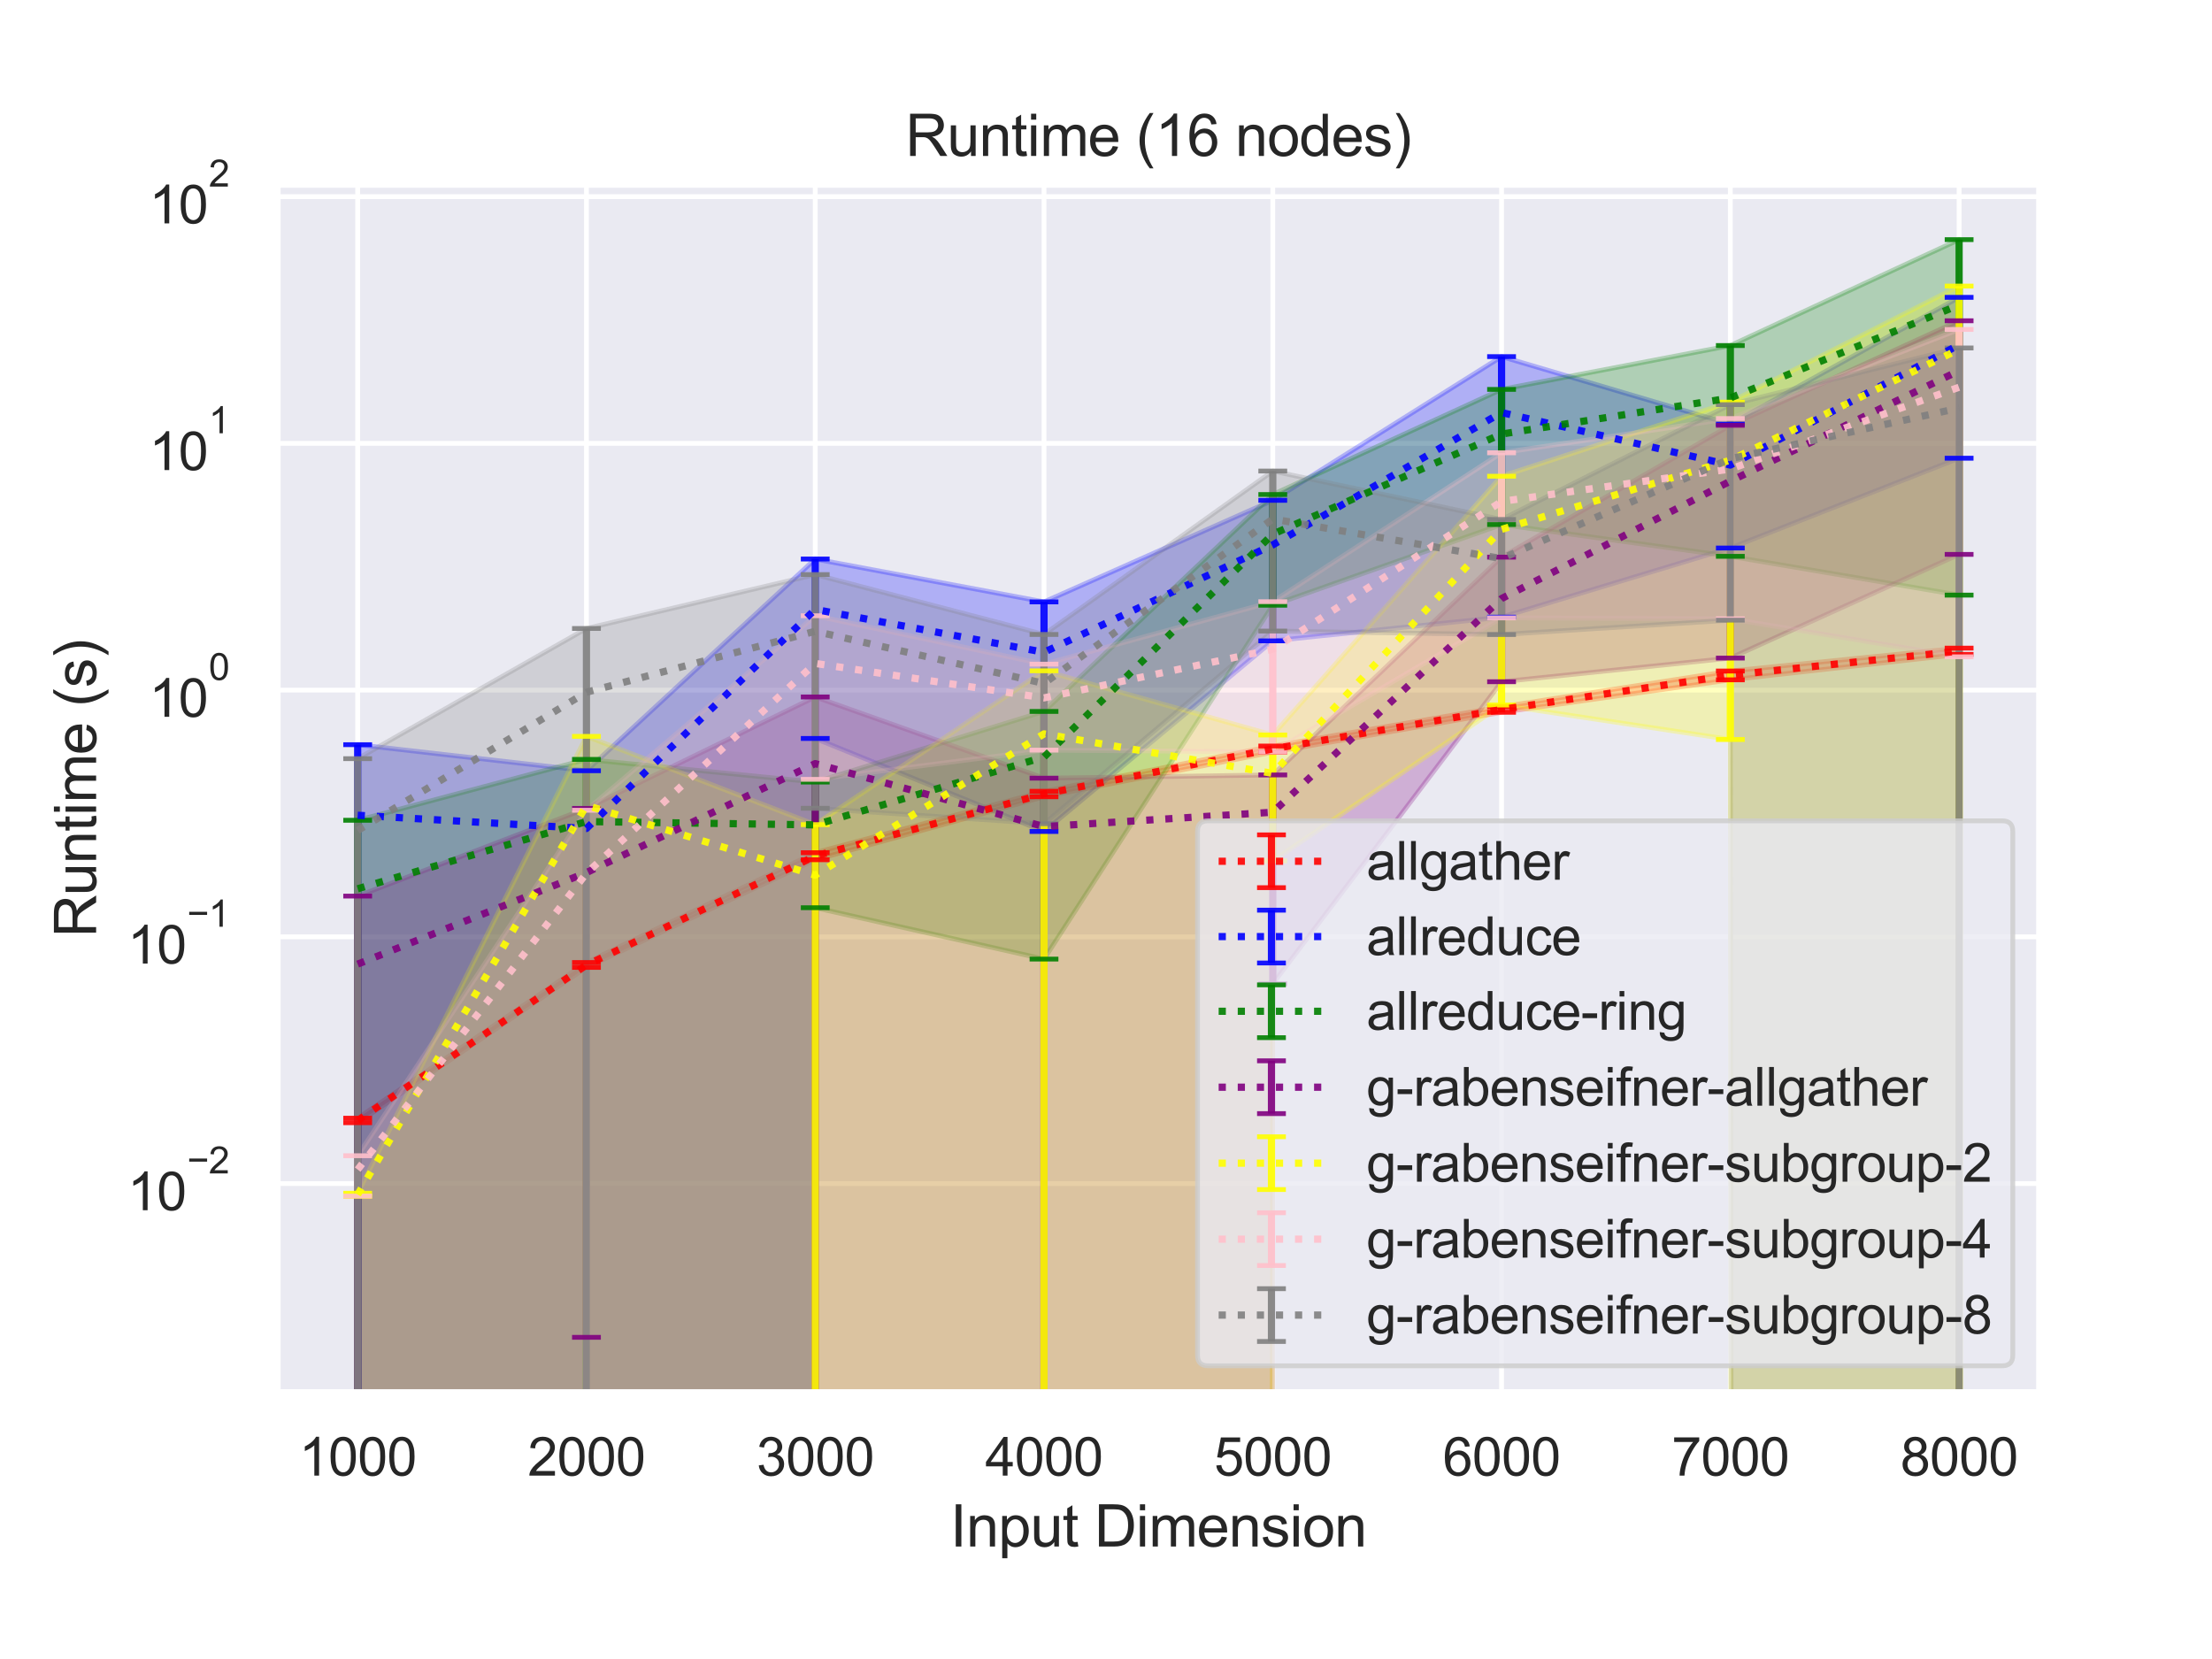 <?xml version="1.0" encoding="utf-8" standalone="no"?>
<!DOCTYPE svg PUBLIC "-//W3C//DTD SVG 1.1//EN"
  "http://www.w3.org/Graphics/SVG/1.1/DTD/svg11.dtd">
<svg height="345.6pt" version="1.1" viewBox="0 0 460.8 345.6" width="460.8pt" xmlns="http://www.w3.org/2000/svg" xmlns:xlink="http://www.w3.org/1999/xlink">
 <defs>
  <style type="text/css">*{stroke-linecap:butt;stroke-linejoin:round;}</style>
 </defs>
 <g id="figure_1">
  <g id="patch_1">
   <path d="M 0 345.6 
L 460.8 345.6 
L 460.8 0 
L 0 0 
z
" style="fill:#ffffff;"/>
  </g>
  <g id="axes_1">
   <g id="patch_2">
    <path d="M 57.83 290.02 
L 424.8 290.02 
L 424.8 38.484 
L 57.83 38.484 
z
" style="fill:#eaeaf2;"/>
   </g>
   <g id="matplotlib.axis_1">
    <g id="xtick_1">
     <g id="line2d_1">
      <path clip-path="url(#p2338dfbd1d)" d="M 74.51 290.02 
L 74.51 38.484 
" style="fill:none;stroke:#ffffff;stroke-linecap:round;"/>
     </g>
     <g id="text_1">
      <!-- 1000 -->
      <g style="fill:#262626;" transform="translate(62.276 307.394)scale(0.11 -0.11)">
       <defs>
        <path d="M 2384 0 
L 1822 0 
L 1822 3584 
Q 1619 3391 1289 3197 
Q 959 3003 697 2906 
L 697 3450 
Q 1169 3672 1522 3987 
Q 1875 4303 2022 4600 
L 2384 4600 
L 2384 0 
z
" id="ArialMT-31" transform="scale(0.016)"/>
        <path d="M 266 2259 
Q 266 3072 433 3567 
Q 600 4063 929 4331 
Q 1259 4600 1759 4600 
Q 2128 4600 2406 4451 
Q 2684 4303 2865 4023 
Q 3047 3744 3150 3342 
Q 3253 2941 3253 2259 
Q 3253 1453 3087 958 
Q 2922 463 2592 192 
Q 2263 -78 1759 -78 
Q 1097 -78 719 397 
Q 266 969 266 2259 
z
M 844 2259 
Q 844 1131 1108 757 
Q 1372 384 1759 384 
Q 2147 384 2411 759 
Q 2675 1134 2675 2259 
Q 2675 3391 2411 3762 
Q 2147 4134 1753 4134 
Q 1366 4134 1134 3806 
Q 844 3388 844 2259 
z
" id="ArialMT-30" transform="scale(0.016)"/>
       </defs>
       <use xlink:href="#ArialMT-31"/>
       <use x="55.615" xlink:href="#ArialMT-30"/>
       <use x="111.23" xlink:href="#ArialMT-30"/>
       <use x="166.846" xlink:href="#ArialMT-30"/>
      </g>
     </g>
    </g>
    <g id="xtick_2">
     <g id="line2d_2">
      <path clip-path="url(#p2338dfbd1d)" d="M 122.169 290.02 
L 122.169 38.484 
" style="fill:none;stroke:#ffffff;stroke-linecap:round;"/>
     </g>
     <g id="text_2">
      <!-- 2000 -->
      <g style="fill:#262626;" transform="translate(109.935 307.394)scale(0.11 -0.11)">
       <defs>
        <path d="M 3222 541 
L 3222 0 
L 194 0 
Q 188 203 259 391 
Q 375 700 629 1000 
Q 884 1300 1366 1694 
Q 2113 2306 2375 2664 
Q 2638 3022 2638 3341 
Q 2638 3675 2398 3904 
Q 2159 4134 1775 4134 
Q 1369 4134 1125 3890 
Q 881 3647 878 3216 
L 300 3275 
Q 359 3922 746 4261 
Q 1134 4600 1788 4600 
Q 2447 4600 2831 4234 
Q 3216 3869 3216 3328 
Q 3216 3053 3103 2787 
Q 2991 2522 2730 2228 
Q 2469 1934 1863 1422 
Q 1356 997 1212 845 
Q 1069 694 975 541 
L 3222 541 
z
" id="ArialMT-32" transform="scale(0.016)"/>
       </defs>
       <use xlink:href="#ArialMT-32"/>
       <use x="55.615" xlink:href="#ArialMT-30"/>
       <use x="111.23" xlink:href="#ArialMT-30"/>
       <use x="166.846" xlink:href="#ArialMT-30"/>
      </g>
     </g>
    </g>
    <g id="xtick_3">
     <g id="line2d_3">
      <path clip-path="url(#p2338dfbd1d)" d="M 169.827 290.02 
L 169.827 38.484 
" style="fill:none;stroke:#ffffff;stroke-linecap:round;"/>
     </g>
     <g id="text_3">
      <!-- 3000 -->
      <g style="fill:#262626;" transform="translate(157.593 307.394)scale(0.11 -0.11)">
       <defs>
        <path d="M 269 1209 
L 831 1284 
Q 928 806 1161 595 
Q 1394 384 1728 384 
Q 2125 384 2398 659 
Q 2672 934 2672 1341 
Q 2672 1728 2419 1979 
Q 2166 2231 1775 2231 
Q 1616 2231 1378 2169 
L 1441 2663 
Q 1497 2656 1531 2656 
Q 1891 2656 2178 2843 
Q 2466 3031 2466 3422 
Q 2466 3731 2256 3934 
Q 2047 4138 1716 4138 
Q 1388 4138 1169 3931 
Q 950 3725 888 3313 
L 325 3413 
Q 428 3978 793 4289 
Q 1159 4600 1703 4600 
Q 2078 4600 2393 4439 
Q 2709 4278 2876 4000 
Q 3044 3722 3044 3409 
Q 3044 3113 2884 2869 
Q 2725 2625 2413 2481 
Q 2819 2388 3044 2092 
Q 3269 1797 3269 1353 
Q 3269 753 2831 336 
Q 2394 -81 1725 -81 
Q 1122 -81 723 278 
Q 325 638 269 1209 
z
" id="ArialMT-33" transform="scale(0.016)"/>
       </defs>
       <use xlink:href="#ArialMT-33"/>
       <use x="55.615" xlink:href="#ArialMT-30"/>
       <use x="111.23" xlink:href="#ArialMT-30"/>
       <use x="166.846" xlink:href="#ArialMT-30"/>
      </g>
     </g>
    </g>
    <g id="xtick_4">
     <g id="line2d_4">
      <path clip-path="url(#p2338dfbd1d)" d="M 217.486 290.02 
L 217.486 38.484 
" style="fill:none;stroke:#ffffff;stroke-linecap:round;"/>
     </g>
     <g id="text_4">
      <!-- 4000 -->
      <g style="fill:#262626;" transform="translate(205.252 307.394)scale(0.11 -0.11)">
       <defs>
        <path d="M 2069 0 
L 2069 1097 
L 81 1097 
L 81 1613 
L 2172 4581 
L 2631 4581 
L 2631 1613 
L 3250 1613 
L 3250 1097 
L 2631 1097 
L 2631 0 
L 2069 0 
z
M 2069 1613 
L 2069 3678 
L 634 1613 
L 2069 1613 
z
" id="ArialMT-34" transform="scale(0.016)"/>
       </defs>
       <use xlink:href="#ArialMT-34"/>
       <use x="55.615" xlink:href="#ArialMT-30"/>
       <use x="111.23" xlink:href="#ArialMT-30"/>
       <use x="166.846" xlink:href="#ArialMT-30"/>
      </g>
     </g>
    </g>
    <g id="xtick_5">
     <g id="line2d_5">
      <path clip-path="url(#p2338dfbd1d)" d="M 265.144 290.02 
L 265.144 38.484 
" style="fill:none;stroke:#ffffff;stroke-linecap:round;"/>
     </g>
     <g id="text_5">
      <!-- 5000 -->
      <g style="fill:#262626;" transform="translate(252.91 307.394)scale(0.11 -0.11)">
       <defs>
        <path d="M 266 1200 
L 856 1250 
Q 922 819 1161 601 
Q 1400 384 1738 384 
Q 2144 384 2425 690 
Q 2706 997 2706 1503 
Q 2706 1984 2436 2262 
Q 2166 2541 1728 2541 
Q 1456 2541 1237 2417 
Q 1019 2294 894 2097 
L 366 2166 
L 809 4519 
L 3088 4519 
L 3088 3981 
L 1259 3981 
L 1013 2750 
Q 1425 3038 1878 3038 
Q 2478 3038 2890 2622 
Q 3303 2206 3303 1553 
Q 3303 931 2941 478 
Q 2500 -78 1738 -78 
Q 1113 -78 717 272 
Q 322 622 266 1200 
z
" id="ArialMT-35" transform="scale(0.016)"/>
       </defs>
       <use xlink:href="#ArialMT-35"/>
       <use x="55.615" xlink:href="#ArialMT-30"/>
       <use x="111.23" xlink:href="#ArialMT-30"/>
       <use x="166.846" xlink:href="#ArialMT-30"/>
      </g>
     </g>
    </g>
    <g id="xtick_6">
     <g id="line2d_6">
      <path clip-path="url(#p2338dfbd1d)" d="M 312.803 290.02 
L 312.803 38.484 
" style="fill:none;stroke:#ffffff;stroke-linecap:round;"/>
     </g>
     <g id="text_6">
      <!-- 6000 -->
      <g style="fill:#262626;" transform="translate(300.569 307.394)scale(0.11 -0.11)">
       <defs>
        <path d="M 3184 3459 
L 2625 3416 
Q 2550 3747 2413 3897 
Q 2184 4138 1850 4138 
Q 1581 4138 1378 3988 
Q 1113 3794 959 3422 
Q 806 3050 800 2363 
Q 1003 2672 1297 2822 
Q 1591 2972 1913 2972 
Q 2475 2972 2870 2558 
Q 3266 2144 3266 1488 
Q 3266 1056 3080 686 
Q 2894 316 2569 119 
Q 2244 -78 1831 -78 
Q 1128 -78 684 439 
Q 241 956 241 2144 
Q 241 3472 731 4075 
Q 1159 4600 1884 4600 
Q 2425 4600 2770 4297 
Q 3116 3994 3184 3459 
z
M 888 1484 
Q 888 1194 1011 928 
Q 1134 663 1356 523 
Q 1578 384 1822 384 
Q 2178 384 2434 671 
Q 2691 959 2691 1453 
Q 2691 1928 2437 2201 
Q 2184 2475 1800 2475 
Q 1419 2475 1153 2201 
Q 888 1928 888 1484 
z
" id="ArialMT-36" transform="scale(0.016)"/>
       </defs>
       <use xlink:href="#ArialMT-36"/>
       <use x="55.615" xlink:href="#ArialMT-30"/>
       <use x="111.23" xlink:href="#ArialMT-30"/>
       <use x="166.846" xlink:href="#ArialMT-30"/>
      </g>
     </g>
    </g>
    <g id="xtick_7">
     <g id="line2d_7">
      <path clip-path="url(#p2338dfbd1d)" d="M 360.461 290.02 
L 360.461 38.484 
" style="fill:none;stroke:#ffffff;stroke-linecap:round;"/>
     </g>
     <g id="text_7">
      <!-- 7000 -->
      <g style="fill:#262626;" transform="translate(348.227 307.394)scale(0.11 -0.11)">
       <defs>
        <path d="M 303 3981 
L 303 4522 
L 3269 4522 
L 3269 4084 
Q 2831 3619 2401 2847 
Q 1972 2075 1738 1259 
Q 1569 684 1522 0 
L 944 0 
Q 953 541 1156 1306 
Q 1359 2072 1739 2783 
Q 2119 3494 2547 3981 
L 303 3981 
z
" id="ArialMT-37" transform="scale(0.016)"/>
       </defs>
       <use xlink:href="#ArialMT-37"/>
       <use x="55.615" xlink:href="#ArialMT-30"/>
       <use x="111.23" xlink:href="#ArialMT-30"/>
       <use x="166.846" xlink:href="#ArialMT-30"/>
      </g>
     </g>
    </g>
    <g id="xtick_8">
     <g id="line2d_8">
      <path clip-path="url(#p2338dfbd1d)" d="M 408.12 290.02 
L 408.12 38.484 
" style="fill:none;stroke:#ffffff;stroke-linecap:round;"/>
     </g>
     <g id="text_8">
      <!-- 8000 -->
      <g style="fill:#262626;" transform="translate(395.885 307.394)scale(0.11 -0.11)">
       <defs>
        <path d="M 1131 2484 
Q 781 2613 612 2850 
Q 444 3088 444 3419 
Q 444 3919 803 4259 
Q 1163 4600 1759 4600 
Q 2359 4600 2725 4251 
Q 3091 3903 3091 3403 
Q 3091 3084 2923 2848 
Q 2756 2613 2416 2484 
Q 2838 2347 3058 2040 
Q 3278 1734 3278 1309 
Q 3278 722 2862 322 
Q 2447 -78 1769 -78 
Q 1091 -78 675 323 
Q 259 725 259 1325 
Q 259 1772 486 2073 
Q 713 2375 1131 2484 
z
M 1019 3438 
Q 1019 3113 1228 2906 
Q 1438 2700 1772 2700 
Q 2097 2700 2305 2904 
Q 2513 3109 2513 3406 
Q 2513 3716 2298 3927 
Q 2084 4138 1766 4138 
Q 1444 4138 1231 3931 
Q 1019 3725 1019 3438 
z
M 838 1322 
Q 838 1081 952 856 
Q 1066 631 1291 507 
Q 1516 384 1775 384 
Q 2178 384 2440 643 
Q 2703 903 2703 1303 
Q 2703 1709 2433 1975 
Q 2163 2241 1756 2241 
Q 1359 2241 1098 1978 
Q 838 1716 838 1322 
z
" id="ArialMT-38" transform="scale(0.016)"/>
       </defs>
       <use xlink:href="#ArialMT-38"/>
       <use x="55.615" xlink:href="#ArialMT-30"/>
       <use x="111.23" xlink:href="#ArialMT-30"/>
       <use x="166.846" xlink:href="#ArialMT-30"/>
      </g>
     </g>
    </g>
    <g id="text_9">
     <!-- Input Dimension -->
     <g style="fill:#262626;" transform="translate(197.961 322.169)scale(0.12 -0.12)">
      <defs>
       <path d="M 597 0 
L 597 4581 
L 1203 4581 
L 1203 0 
L 597 0 
z
" id="ArialMT-49" transform="scale(0.016)"/>
       <path d="M 422 0 
L 422 3319 
L 928 3319 
L 928 2847 
Q 1294 3394 1984 3394 
Q 2284 3394 2536 3286 
Q 2788 3178 2913 3003 
Q 3038 2828 3088 2588 
Q 3119 2431 3119 2041 
L 3119 0 
L 2556 0 
L 2556 2019 
Q 2556 2363 2490 2533 
Q 2425 2703 2258 2804 
Q 2091 2906 1866 2906 
Q 1506 2906 1245 2678 
Q 984 2450 984 1813 
L 984 0 
L 422 0 
z
" id="ArialMT-6e" transform="scale(0.016)"/>
       <path d="M 422 -1272 
L 422 3319 
L 934 3319 
L 934 2888 
Q 1116 3141 1344 3267 
Q 1572 3394 1897 3394 
Q 2322 3394 2647 3175 
Q 2972 2956 3137 2557 
Q 3303 2159 3303 1684 
Q 3303 1175 3120 767 
Q 2938 359 2589 142 
Q 2241 -75 1856 -75 
Q 1575 -75 1351 44 
Q 1128 163 984 344 
L 984 -1272 
L 422 -1272 
z
M 931 1641 
Q 931 1000 1190 694 
Q 1450 388 1819 388 
Q 2194 388 2461 705 
Q 2728 1022 2728 1688 
Q 2728 2322 2467 2637 
Q 2206 2953 1844 2953 
Q 1484 2953 1207 2617 
Q 931 2281 931 1641 
z
" id="ArialMT-70" transform="scale(0.016)"/>
       <path d="M 2597 0 
L 2597 488 
Q 2209 -75 1544 -75 
Q 1250 -75 995 37 
Q 741 150 617 320 
Q 494 491 444 738 
Q 409 903 409 1263 
L 409 3319 
L 972 3319 
L 972 1478 
Q 972 1038 1006 884 
Q 1059 663 1231 536 
Q 1403 409 1656 409 
Q 1909 409 2131 539 
Q 2353 669 2445 892 
Q 2538 1116 2538 1541 
L 2538 3319 
L 3100 3319 
L 3100 0 
L 2597 0 
z
" id="ArialMT-75" transform="scale(0.016)"/>
       <path d="M 1650 503 
L 1731 6 
Q 1494 -44 1306 -44 
Q 1000 -44 831 53 
Q 663 150 594 308 
Q 525 466 525 972 
L 525 2881 
L 113 2881 
L 113 3319 
L 525 3319 
L 525 4141 
L 1084 4478 
L 1084 3319 
L 1650 3319 
L 1650 2881 
L 1084 2881 
L 1084 941 
Q 1084 700 1114 631 
Q 1144 563 1211 522 
Q 1278 481 1403 481 
Q 1497 481 1650 503 
z
" id="ArialMT-74" transform="scale(0.016)"/>
       <path id="ArialMT-20" transform="scale(0.016)"/>
       <path d="M 494 0 
L 494 4581 
L 2072 4581 
Q 2606 4581 2888 4516 
Q 3281 4425 3559 4188 
Q 3922 3881 4101 3404 
Q 4281 2928 4281 2316 
Q 4281 1794 4159 1391 
Q 4038 988 3847 723 
Q 3656 459 3429 307 
Q 3203 156 2883 78 
Q 2563 0 2147 0 
L 494 0 
z
M 1100 541 
L 2078 541 
Q 2531 541 2789 625 
Q 3047 709 3200 863 
Q 3416 1078 3536 1442 
Q 3656 1806 3656 2325 
Q 3656 3044 3420 3430 
Q 3184 3816 2847 3947 
Q 2603 4041 2063 4041 
L 1100 4041 
L 1100 541 
z
" id="ArialMT-44" transform="scale(0.016)"/>
       <path d="M 425 3934 
L 425 4581 
L 988 4581 
L 988 3934 
L 425 3934 
z
M 425 0 
L 425 3319 
L 988 3319 
L 988 0 
L 425 0 
z
" id="ArialMT-69" transform="scale(0.016)"/>
       <path d="M 422 0 
L 422 3319 
L 925 3319 
L 925 2853 
Q 1081 3097 1340 3245 
Q 1600 3394 1931 3394 
Q 2300 3394 2536 3241 
Q 2772 3088 2869 2813 
Q 3263 3394 3894 3394 
Q 4388 3394 4653 3120 
Q 4919 2847 4919 2278 
L 4919 0 
L 4359 0 
L 4359 2091 
Q 4359 2428 4304 2576 
Q 4250 2725 4106 2815 
Q 3963 2906 3769 2906 
Q 3419 2906 3187 2673 
Q 2956 2441 2956 1928 
L 2956 0 
L 2394 0 
L 2394 2156 
Q 2394 2531 2256 2718 
Q 2119 2906 1806 2906 
Q 1569 2906 1367 2781 
Q 1166 2656 1075 2415 
Q 984 2175 984 1722 
L 984 0 
L 422 0 
z
" id="ArialMT-6d" transform="scale(0.016)"/>
       <path d="M 2694 1069 
L 3275 997 
Q 3138 488 2766 206 
Q 2394 -75 1816 -75 
Q 1088 -75 661 373 
Q 234 822 234 1631 
Q 234 2469 665 2931 
Q 1097 3394 1784 3394 
Q 2450 3394 2872 2941 
Q 3294 2488 3294 1666 
Q 3294 1616 3291 1516 
L 816 1516 
Q 847 969 1125 678 
Q 1403 388 1819 388 
Q 2128 388 2347 550 
Q 2566 713 2694 1069 
z
M 847 1978 
L 2700 1978 
Q 2663 2397 2488 2606 
Q 2219 2931 1791 2931 
Q 1403 2931 1139 2672 
Q 875 2413 847 1978 
z
" id="ArialMT-65" transform="scale(0.016)"/>
       <path d="M 197 991 
L 753 1078 
Q 800 744 1014 566 
Q 1228 388 1613 388 
Q 2000 388 2187 545 
Q 2375 703 2375 916 
Q 2375 1106 2209 1216 
Q 2094 1291 1634 1406 
Q 1016 1563 777 1677 
Q 538 1791 414 1992 
Q 291 2194 291 2438 
Q 291 2659 392 2848 
Q 494 3038 669 3163 
Q 800 3259 1026 3326 
Q 1253 3394 1513 3394 
Q 1903 3394 2198 3281 
Q 2494 3169 2634 2976 
Q 2775 2784 2828 2463 
L 2278 2388 
Q 2241 2644 2061 2787 
Q 1881 2931 1553 2931 
Q 1166 2931 1000 2803 
Q 834 2675 834 2503 
Q 834 2394 903 2306 
Q 972 2216 1119 2156 
Q 1203 2125 1616 2013 
Q 2213 1853 2448 1751 
Q 2684 1650 2818 1456 
Q 2953 1263 2953 975 
Q 2953 694 2789 445 
Q 2625 197 2315 61 
Q 2006 -75 1616 -75 
Q 969 -75 630 194 
Q 291 463 197 991 
z
" id="ArialMT-73" transform="scale(0.016)"/>
       <path d="M 213 1659 
Q 213 2581 725 3025 
Q 1153 3394 1769 3394 
Q 2453 3394 2887 2945 
Q 3322 2497 3322 1706 
Q 3322 1066 3130 698 
Q 2938 331 2570 128 
Q 2203 -75 1769 -75 
Q 1072 -75 642 372 
Q 213 819 213 1659 
z
M 791 1659 
Q 791 1022 1069 705 
Q 1347 388 1769 388 
Q 2188 388 2466 706 
Q 2744 1025 2744 1678 
Q 2744 2294 2464 2611 
Q 2184 2928 1769 2928 
Q 1347 2928 1069 2612 
Q 791 2297 791 1659 
z
" id="ArialMT-6f" transform="scale(0.016)"/>
      </defs>
      <use xlink:href="#ArialMT-49"/>
      <use x="27.783" xlink:href="#ArialMT-6e"/>
      <use x="83.398" xlink:href="#ArialMT-70"/>
      <use x="139.014" xlink:href="#ArialMT-75"/>
      <use x="194.629" xlink:href="#ArialMT-74"/>
      <use x="222.412" xlink:href="#ArialMT-20"/>
      <use x="250.195" xlink:href="#ArialMT-44"/>
      <use x="322.412" xlink:href="#ArialMT-69"/>
      <use x="344.629" xlink:href="#ArialMT-6d"/>
      <use x="427.93" xlink:href="#ArialMT-65"/>
      <use x="483.545" xlink:href="#ArialMT-6e"/>
      <use x="539.16" xlink:href="#ArialMT-73"/>
      <use x="589.16" xlink:href="#ArialMT-69"/>
      <use x="611.377" xlink:href="#ArialMT-6f"/>
      <use x="666.992" xlink:href="#ArialMT-6e"/>
     </g>
    </g>
   </g>
   <g id="matplotlib.axis_2">
    <g id="ytick_1">
     <g id="line2d_9">
      <path clip-path="url(#p2338dfbd1d)" d="M 57.83 246.554 
L 424.8 246.554 
" style="fill:none;stroke:#ffffff;stroke-linecap:round;"/>
     </g>
     <g id="text_10">
      <!-- $\mathdefault{10^{-2}}$ -->
      <g style="fill:#262626;" transform="translate(26.55 252.226)scale(0.11 -0.11)">
       <defs>
        <path d="M 3381 1997 
L 356 1997 
L 356 2522 
L 3381 2522 
L 3381 1997 
z
" id="ArialMT-2212" transform="scale(0.016)"/>
       </defs>
       <use transform="translate(0 0.994)" xlink:href="#ArialMT-31"/>
       <use transform="translate(55.615 0.994)" xlink:href="#ArialMT-30"/>
       <use transform="translate(112.973 70.688)scale(0.7)" xlink:href="#ArialMT-2212"/>
       <use transform="translate(153.852 70.688)scale(0.7)" xlink:href="#ArialMT-32"/>
      </g>
     </g>
    </g>
    <g id="ytick_2">
     <g id="line2d_10">
      <path clip-path="url(#p2338dfbd1d)" d="M 57.83 195.157 
L 424.8 195.157 
" style="fill:none;stroke:#ffffff;stroke-linecap:round;"/>
     </g>
     <g id="text_11">
      <!-- $\mathdefault{10^{-1}}$ -->
      <g style="fill:#262626;" transform="translate(26.55 200.829)scale(0.11 -0.11)">
       <use transform="translate(0 0.994)" xlink:href="#ArialMT-31"/>
       <use transform="translate(55.615 0.994)" xlink:href="#ArialMT-30"/>
       <use transform="translate(112.973 70.688)scale(0.7)" xlink:href="#ArialMT-2212"/>
       <use transform="translate(153.852 70.688)scale(0.7)" xlink:href="#ArialMT-31"/>
      </g>
     </g>
    </g>
    <g id="ytick_3">
     <g id="line2d_11">
      <path clip-path="url(#p2338dfbd1d)" d="M 57.83 143.761 
L 424.8 143.761 
" style="fill:none;stroke:#ffffff;stroke-linecap:round;"/>
     </g>
     <g id="text_12">
      <!-- $\mathdefault{10^{0}}$ -->
      <g style="fill:#262626;" transform="translate(31.06 149.433)scale(0.11 -0.11)">
       <use transform="translate(0 0.994)" xlink:href="#ArialMT-31"/>
       <use transform="translate(55.615 0.994)" xlink:href="#ArialMT-30"/>
       <use transform="translate(112.973 70.688)scale(0.7)" xlink:href="#ArialMT-30"/>
      </g>
     </g>
    </g>
    <g id="ytick_4">
     <g id="line2d_12">
      <path clip-path="url(#p2338dfbd1d)" d="M 57.83 92.364 
L 424.8 92.364 
" style="fill:none;stroke:#ffffff;stroke-linecap:round;"/>
     </g>
     <g id="text_13">
      <!-- $\mathdefault{10^{1}}$ -->
      <g style="fill:#262626;" transform="translate(31.06 98.036)scale(0.11 -0.11)">
       <use transform="translate(0 0.994)" xlink:href="#ArialMT-31"/>
       <use transform="translate(55.615 0.994)" xlink:href="#ArialMT-30"/>
       <use transform="translate(112.973 70.688)scale(0.7)" xlink:href="#ArialMT-31"/>
      </g>
     </g>
    </g>
    <g id="ytick_5">
     <g id="line2d_13">
      <path clip-path="url(#p2338dfbd1d)" d="M 57.83 40.967 
L 424.8 40.967 
" style="fill:none;stroke:#ffffff;stroke-linecap:round;"/>
     </g>
     <g id="text_14">
      <!-- $\mathdefault{10^{2}}$ -->
      <g style="fill:#262626;" transform="translate(31.06 46.639)scale(0.11 -0.11)">
       <use transform="translate(0 0.994)" xlink:href="#ArialMT-31"/>
       <use transform="translate(55.615 0.994)" xlink:href="#ArialMT-30"/>
       <use transform="translate(112.973 70.688)scale(0.7)" xlink:href="#ArialMT-32"/>
      </g>
     </g>
    </g>
    <g id="ytick_6"/>
    <g id="ytick_7"/>
    <g id="ytick_8"/>
    <g id="ytick_9"/>
    <g id="ytick_10"/>
    <g id="ytick_11"/>
    <g id="ytick_12"/>
    <g id="ytick_13"/>
    <g id="ytick_14"/>
    <g id="ytick_15"/>
    <g id="ytick_16"/>
    <g id="ytick_17"/>
    <g id="ytick_18"/>
    <g id="ytick_19"/>
    <g id="ytick_20"/>
    <g id="ytick_21"/>
    <g id="ytick_22"/>
    <g id="ytick_23"/>
    <g id="ytick_24"/>
    <g id="ytick_25"/>
    <g id="ytick_26"/>
    <g id="ytick_27"/>
    <g id="ytick_28"/>
    <g id="ytick_29"/>
    <g id="ytick_30"/>
    <g id="ytick_31"/>
    <g id="ytick_32"/>
    <g id="ytick_33"/>
    <g id="ytick_34"/>
    <g id="ytick_35"/>
    <g id="ytick_36"/>
    <g id="ytick_37"/>
    <g id="ytick_38"/>
    <g id="ytick_39"/>
    <g id="ytick_40"/>
    <g id="ytick_41"/>
    <g id="ytick_42"/>
    <g id="ytick_43"/>
    <g id="ytick_44"/>
    <g id="ytick_45"/>
    <g id="text_15">
     <!-- Runtime (s) -->
     <g style="fill:#262626;" transform="translate(20.024 195.255)rotate(-90)scale(0.12 -0.12)">
      <defs>
       <path d="M 503 0 
L 503 4581 
L 2534 4581 
Q 3147 4581 3465 4457 
Q 3784 4334 3975 4021 
Q 4166 3709 4166 3331 
Q 4166 2844 3850 2509 
Q 3534 2175 2875 2084 
Q 3116 1969 3241 1856 
Q 3506 1613 3744 1247 
L 4541 0 
L 3778 0 
L 3172 953 
Q 2906 1366 2734 1584 
Q 2563 1803 2427 1890 
Q 2291 1978 2150 2013 
Q 2047 2034 1813 2034 
L 1109 2034 
L 1109 0 
L 503 0 
z
M 1109 2559 
L 2413 2559 
Q 2828 2559 3062 2645 
Q 3297 2731 3419 2920 
Q 3541 3109 3541 3331 
Q 3541 3656 3305 3865 
Q 3069 4075 2559 4075 
L 1109 4075 
L 1109 2559 
z
" id="ArialMT-52" transform="scale(0.016)"/>
       <path d="M 1497 -1347 
Q 1031 -759 709 28 
Q 388 816 388 1659 
Q 388 2403 628 3084 
Q 909 3875 1497 4659 
L 1900 4659 
Q 1522 4009 1400 3731 
Q 1209 3300 1100 2831 
Q 966 2247 966 1656 
Q 966 153 1900 -1347 
L 1497 -1347 
z
" id="ArialMT-28" transform="scale(0.016)"/>
       <path d="M 791 -1347 
L 388 -1347 
Q 1322 153 1322 1656 
Q 1322 2244 1188 2822 
Q 1081 3291 891 3722 
Q 769 4003 388 4659 
L 791 4659 
Q 1378 3875 1659 3084 
Q 1900 2403 1900 1659 
Q 1900 816 1576 28 
Q 1253 -759 791 -1347 
z
" id="ArialMT-29" transform="scale(0.016)"/>
      </defs>
      <use xlink:href="#ArialMT-52"/>
      <use x="72.217" xlink:href="#ArialMT-75"/>
      <use x="127.832" xlink:href="#ArialMT-6e"/>
      <use x="183.447" xlink:href="#ArialMT-74"/>
      <use x="211.23" xlink:href="#ArialMT-69"/>
      <use x="233.447" xlink:href="#ArialMT-6d"/>
      <use x="316.748" xlink:href="#ArialMT-65"/>
      <use x="372.363" xlink:href="#ArialMT-20"/>
      <use x="400.146" xlink:href="#ArialMT-28"/>
      <use x="433.447" xlink:href="#ArialMT-73"/>
      <use x="483.447" xlink:href="#ArialMT-29"/>
     </g>
    </g>
   </g>
   <g id="PolyCollection_1">
    <defs>
     <path d="M 74.51 -112.655 
L 74.51 -111.714 
L 122.169 -144.078 
L 169.827 -166.496 
L 217.486 -179.622 
L 265.144 -188.916 
L 312.803 -197.214 
L 360.461 -203.98 
L 408.12 -209.278 
L 408.12 -210.586 
L 408.12 -210.586 
L 360.461 -205.813 
L 312.803 -198.367 
L 265.144 -190.188 
L 217.486 -180.758 
L 169.827 -167.967 
L 122.169 -145.085 
L 74.51 -112.655 
z
" id="mefba03caf2" style="stroke:#ff0000;stroke-opacity:0.25;"/>
    </defs>
    <g clip-path="url(#p2338dfbd1d)">
     <use style="fill:#ff0000;fill-opacity:0.25;stroke:#ff0000;stroke-opacity:0.25;" x="0" xlink:href="#mefba03caf2" y="345.6"/>
    </g>
   </g>
   <g id="PolyCollection_2">
    <path clip-path="url(#p2338dfbd1d)" d="M 74.51 155.126 
L 74.51 51540.46 
L 122.169 51540.46 
L 169.827 153.832 
L 217.486 173.212 
L 265.144 133.502 
L 312.803 128.562 
L 360.461 114.16 
L 408.12 95.452 
L 408.12 61.944 
L 408.12 61.944 
L 360.461 88.372 
L 312.803 74.289 
L 265.144 104.227 
L 217.486 125.387 
L 169.827 116.455 
L 122.169 160.562 
L 74.51 155.126 
z
" style="fill:#0000ff;fill-opacity:0.25;stroke:#0000ff;stroke-opacity:0.25;"/>
   </g>
   <g id="PolyCollection_3">
    <path clip-path="url(#p2338dfbd1d)" d="M 74.51 170.876 
L 74.51 51540.46 
L 122.169 51540.46 
L 169.827 189.097 
L 217.486 199.801 
L 265.144 126.074 
L 312.803 109.273 
L 360.461 115.893 
L 408.12 123.974 
L 408.12 49.918 
L 408.12 49.918 
L 360.461 71.985 
L 312.803 81.116 
L 265.144 103.015 
L 217.486 148.204 
L 169.827 162.924 
L 122.169 158.197 
L 74.51 170.876 
z
" style="fill:#008000;fill-opacity:0.25;stroke:#008000;stroke-opacity:0.25;"/>
   </g>
   <g id="PolyCollection_4">
    <path clip-path="url(#p2338dfbd1d)" d="M 74.51 186.674 
L 74.51 51540.46 
L 122.169 278.587 
L 169.827 51540.46 
L 217.486 51540.46 
L 265.144 204.934 
L 312.803 142.018 
L 360.461 137.087 
L 408.12 115.485 
L 408.12 66.823 
L 408.12 66.823 
L 360.461 88.606 
L 312.803 116.06 
L 265.144 161.435 
L 217.486 162.106 
L 169.827 145.193 
L 122.169 168.401 
L 74.51 186.674 
z
" style="fill:#800080;fill-opacity:0.25;stroke:#800080;stroke-opacity:0.25;"/>
   </g>
   <g id="PolyCollection_5">
    <path clip-path="url(#p2338dfbd1d)" d="M 74.51 248.572 
L 74.51 249.202 
L 122.169 51540.46 
L 169.827 51540.46 
L 217.486 51540.46 
L 265.144 179.331 
L 312.803 146.876 
L 360.461 154.053 
L 408.12 51540.46 
L 408.12 59.598 
L 408.12 59.598 
L 360.461 83.77 
L 312.803 99.203 
L 265.144 153.114 
L 217.486 139.747 
L 169.827 171.786 
L 122.169 153.393 
L 74.51 248.572 
z
" style="fill:#ffff00;fill-opacity:0.25;stroke:#ffff00;stroke-opacity:0.25;"/>
   </g>
   <g id="PolyCollection_6">
    <path clip-path="url(#p2338dfbd1d)" d="M 74.51 240.76 
L 74.51 249.164 
L 122.169 51540.46 
L 169.827 162.355 
L 217.486 156.261 
L 265.144 156.651 
L 312.803 128.717 
L 360.461 128.913 
L 408.12 136.819 
L 408.12 68.638 
L 408.12 68.638 
L 360.461 87.188 
L 312.803 94.324 
L 265.144 125.342 
L 217.486 138.354 
L 169.827 128.266 
L 122.169 168.794 
L 74.51 240.76 
z
" style="fill:#ffc0cb;fill-opacity:0.25;stroke:#ffc0cb;stroke-opacity:0.25;"/>
   </g>
   <g id="PolyCollection_7">
    <path clip-path="url(#p2338dfbd1d)" d="M 74.51 158.042 
L 74.51 51540.46 
L 122.169 51540.46 
L 169.827 168.384 
L 217.486 171.598 
L 265.144 131.464 
L 312.803 132.185 
L 360.461 129.189 
L 408.12 51540.46 
L 408.12 72.487 
L 408.12 72.487 
L 360.461 84.292 
L 312.803 108.222 
L 265.144 98.127 
L 217.486 132.169 
L 169.827 119.694 
L 122.169 130.923 
L 74.51 158.042 
z
" style="fill:#808080;fill-opacity:0.25;stroke:#808080;stroke-opacity:0.25;"/>
   </g>
   <g id="LineCollection_1">
    <path clip-path="url(#p2338dfbd1d)" d="M 74.51 233.886 
L 74.51 232.945 
" style="fill:none;stroke:#ff0000;stroke-opacity:0.9;stroke-width:1.5;"/>
    <path clip-path="url(#p2338dfbd1d)" d="M 122.169 201.522 
L 122.169 200.515 
" style="fill:none;stroke:#ff0000;stroke-opacity:0.9;stroke-width:1.5;"/>
    <path clip-path="url(#p2338dfbd1d)" d="M 169.827 179.104 
L 169.827 177.633 
" style="fill:none;stroke:#ff0000;stroke-opacity:0.9;stroke-width:1.5;"/>
    <path clip-path="url(#p2338dfbd1d)" d="M 217.486 165.978 
L 217.486 164.842 
" style="fill:none;stroke:#ff0000;stroke-opacity:0.9;stroke-width:1.5;"/>
    <path clip-path="url(#p2338dfbd1d)" d="M 265.144 156.684 
L 265.144 155.412 
" style="fill:none;stroke:#ff0000;stroke-opacity:0.9;stroke-width:1.5;"/>
    <path clip-path="url(#p2338dfbd1d)" d="M 312.803 148.386 
L 312.803 147.233 
" style="fill:none;stroke:#ff0000;stroke-opacity:0.9;stroke-width:1.5;"/>
    <path clip-path="url(#p2338dfbd1d)" d="M 360.461 141.62 
L 360.461 139.787 
" style="fill:none;stroke:#ff0000;stroke-opacity:0.9;stroke-width:1.5;"/>
    <path clip-path="url(#p2338dfbd1d)" d="M 408.12 136.322 
L 408.12 135.014 
" style="fill:none;stroke:#ff0000;stroke-opacity:0.9;stroke-width:1.5;"/>
   </g>
   <g id="LineCollection_2">
    <path clip-path="url(#p2338dfbd1d)" d="M 74.51 346.6 
L 74.51 155.126 
" style="fill:none;stroke:#0000ff;stroke-opacity:0.9;stroke-width:1.5;"/>
    <path clip-path="url(#p2338dfbd1d)" d="M 122.169 346.6 
L 122.169 160.562 
" style="fill:none;stroke:#0000ff;stroke-opacity:0.9;stroke-width:1.5;"/>
    <path clip-path="url(#p2338dfbd1d)" d="M 169.827 153.832 
L 169.827 116.455 
" style="fill:none;stroke:#0000ff;stroke-opacity:0.9;stroke-width:1.5;"/>
    <path clip-path="url(#p2338dfbd1d)" d="M 217.486 173.212 
L 217.486 125.387 
" style="fill:none;stroke:#0000ff;stroke-opacity:0.9;stroke-width:1.5;"/>
    <path clip-path="url(#p2338dfbd1d)" d="M 265.144 133.502 
L 265.144 104.227 
" style="fill:none;stroke:#0000ff;stroke-opacity:0.9;stroke-width:1.5;"/>
    <path clip-path="url(#p2338dfbd1d)" d="M 312.803 128.562 
L 312.803 74.289 
" style="fill:none;stroke:#0000ff;stroke-opacity:0.9;stroke-width:1.5;"/>
    <path clip-path="url(#p2338dfbd1d)" d="M 360.461 114.16 
L 360.461 88.372 
" style="fill:none;stroke:#0000ff;stroke-opacity:0.9;stroke-width:1.5;"/>
    <path clip-path="url(#p2338dfbd1d)" d="M 408.12 95.452 
L 408.12 61.944 
" style="fill:none;stroke:#0000ff;stroke-opacity:0.9;stroke-width:1.5;"/>
   </g>
   <g id="LineCollection_3">
    <path clip-path="url(#p2338dfbd1d)" d="M 74.51 346.6 
L 74.51 170.876 
" style="fill:none;stroke:#008000;stroke-opacity:0.9;stroke-width:1.5;"/>
    <path clip-path="url(#p2338dfbd1d)" d="M 122.169 346.6 
L 122.169 158.197 
" style="fill:none;stroke:#008000;stroke-opacity:0.9;stroke-width:1.5;"/>
    <path clip-path="url(#p2338dfbd1d)" d="M 169.827 189.097 
L 169.827 162.924 
" style="fill:none;stroke:#008000;stroke-opacity:0.9;stroke-width:1.5;"/>
    <path clip-path="url(#p2338dfbd1d)" d="M 217.486 199.801 
L 217.486 148.204 
" style="fill:none;stroke:#008000;stroke-opacity:0.9;stroke-width:1.5;"/>
    <path clip-path="url(#p2338dfbd1d)" d="M 265.144 126.074 
L 265.144 103.015 
" style="fill:none;stroke:#008000;stroke-opacity:0.9;stroke-width:1.5;"/>
    <path clip-path="url(#p2338dfbd1d)" d="M 312.803 109.273 
L 312.803 81.116 
" style="fill:none;stroke:#008000;stroke-opacity:0.9;stroke-width:1.5;"/>
    <path clip-path="url(#p2338dfbd1d)" d="M 360.461 115.893 
L 360.461 71.985 
" style="fill:none;stroke:#008000;stroke-opacity:0.9;stroke-width:1.5;"/>
    <path clip-path="url(#p2338dfbd1d)" d="M 408.12 123.974 
L 408.12 49.918 
" style="fill:none;stroke:#008000;stroke-opacity:0.9;stroke-width:1.5;"/>
   </g>
   <g id="LineCollection_4">
    <path clip-path="url(#p2338dfbd1d)" d="M 74.51 346.6 
L 74.51 186.674 
" style="fill:none;stroke:#800080;stroke-opacity:0.9;stroke-width:1.5;"/>
    <path clip-path="url(#p2338dfbd1d)" d="M 122.169 278.587 
L 122.169 168.401 
" style="fill:none;stroke:#800080;stroke-opacity:0.9;stroke-width:1.5;"/>
    <path clip-path="url(#p2338dfbd1d)" d="M 169.827 346.6 
L 169.827 145.193 
" style="fill:none;stroke:#800080;stroke-opacity:0.9;stroke-width:1.5;"/>
    <path clip-path="url(#p2338dfbd1d)" d="M 217.486 346.6 
L 217.486 162.106 
" style="fill:none;stroke:#800080;stroke-opacity:0.9;stroke-width:1.5;"/>
    <path clip-path="url(#p2338dfbd1d)" d="M 265.144 204.934 
L 265.144 161.435 
" style="fill:none;stroke:#800080;stroke-opacity:0.9;stroke-width:1.5;"/>
    <path clip-path="url(#p2338dfbd1d)" d="M 312.803 142.018 
L 312.803 116.06 
" style="fill:none;stroke:#800080;stroke-opacity:0.9;stroke-width:1.5;"/>
    <path clip-path="url(#p2338dfbd1d)" d="M 360.461 137.087 
L 360.461 88.606 
" style="fill:none;stroke:#800080;stroke-opacity:0.9;stroke-width:1.5;"/>
    <path clip-path="url(#p2338dfbd1d)" d="M 408.12 115.485 
L 408.12 66.823 
" style="fill:none;stroke:#800080;stroke-opacity:0.9;stroke-width:1.5;"/>
   </g>
   <g id="LineCollection_5">
    <path clip-path="url(#p2338dfbd1d)" d="M 74.51 249.202 
L 74.51 248.572 
" style="fill:none;stroke:#ffff00;stroke-opacity:0.9;stroke-width:1.5;"/>
    <path clip-path="url(#p2338dfbd1d)" d="M 122.169 346.6 
L 122.169 153.393 
" style="fill:none;stroke:#ffff00;stroke-opacity:0.9;stroke-width:1.5;"/>
    <path clip-path="url(#p2338dfbd1d)" d="M 169.827 346.6 
L 169.827 171.786 
" style="fill:none;stroke:#ffff00;stroke-opacity:0.9;stroke-width:1.5;"/>
    <path clip-path="url(#p2338dfbd1d)" d="M 217.486 346.6 
L 217.486 139.747 
" style="fill:none;stroke:#ffff00;stroke-opacity:0.9;stroke-width:1.5;"/>
    <path clip-path="url(#p2338dfbd1d)" d="M 265.144 179.331 
L 265.144 153.114 
" style="fill:none;stroke:#ffff00;stroke-opacity:0.9;stroke-width:1.5;"/>
    <path clip-path="url(#p2338dfbd1d)" d="M 312.803 146.876 
L 312.803 99.203 
" style="fill:none;stroke:#ffff00;stroke-opacity:0.9;stroke-width:1.5;"/>
    <path clip-path="url(#p2338dfbd1d)" d="M 360.461 154.053 
L 360.461 83.77 
" style="fill:none;stroke:#ffff00;stroke-opacity:0.9;stroke-width:1.5;"/>
    <path clip-path="url(#p2338dfbd1d)" d="M 408.12 346.6 
L 408.12 59.598 
" style="fill:none;stroke:#ffff00;stroke-opacity:0.9;stroke-width:1.5;"/>
   </g>
   <g id="LineCollection_6">
    <path clip-path="url(#p2338dfbd1d)" d="M 74.51 249.164 
L 74.51 240.76 
" style="fill:none;stroke:#ffc0cb;stroke-opacity:0.9;stroke-width:1.5;"/>
    <path clip-path="url(#p2338dfbd1d)" d="M 122.169 346.6 
L 122.169 168.794 
" style="fill:none;stroke:#ffc0cb;stroke-opacity:0.9;stroke-width:1.5;"/>
    <path clip-path="url(#p2338dfbd1d)" d="M 169.827 162.355 
L 169.827 128.266 
" style="fill:none;stroke:#ffc0cb;stroke-opacity:0.9;stroke-width:1.5;"/>
    <path clip-path="url(#p2338dfbd1d)" d="M 217.486 156.261 
L 217.486 138.354 
" style="fill:none;stroke:#ffc0cb;stroke-opacity:0.9;stroke-width:1.5;"/>
    <path clip-path="url(#p2338dfbd1d)" d="M 265.144 156.651 
L 265.144 125.342 
" style="fill:none;stroke:#ffc0cb;stroke-opacity:0.9;stroke-width:1.5;"/>
    <path clip-path="url(#p2338dfbd1d)" d="M 312.803 128.717 
L 312.803 94.324 
" style="fill:none;stroke:#ffc0cb;stroke-opacity:0.9;stroke-width:1.5;"/>
    <path clip-path="url(#p2338dfbd1d)" d="M 360.461 128.913 
L 360.461 87.188 
" style="fill:none;stroke:#ffc0cb;stroke-opacity:0.9;stroke-width:1.5;"/>
    <path clip-path="url(#p2338dfbd1d)" d="M 408.12 136.819 
L 408.12 68.638 
" style="fill:none;stroke:#ffc0cb;stroke-opacity:0.9;stroke-width:1.5;"/>
   </g>
   <g id="LineCollection_7">
    <path clip-path="url(#p2338dfbd1d)" d="M 74.51 346.6 
L 74.51 158.042 
" style="fill:none;stroke:#808080;stroke-opacity:0.9;stroke-width:1.5;"/>
    <path clip-path="url(#p2338dfbd1d)" d="M 122.169 346.6 
L 122.169 130.923 
" style="fill:none;stroke:#808080;stroke-opacity:0.9;stroke-width:1.5;"/>
    <path clip-path="url(#p2338dfbd1d)" d="M 169.827 168.384 
L 169.827 119.694 
" style="fill:none;stroke:#808080;stroke-opacity:0.9;stroke-width:1.5;"/>
    <path clip-path="url(#p2338dfbd1d)" d="M 217.486 171.598 
L 217.486 132.169 
" style="fill:none;stroke:#808080;stroke-opacity:0.9;stroke-width:1.5;"/>
    <path clip-path="url(#p2338dfbd1d)" d="M 265.144 131.464 
L 265.144 98.127 
" style="fill:none;stroke:#808080;stroke-opacity:0.9;stroke-width:1.5;"/>
    <path clip-path="url(#p2338dfbd1d)" d="M 312.803 132.185 
L 312.803 108.222 
" style="fill:none;stroke:#808080;stroke-opacity:0.9;stroke-width:1.5;"/>
    <path clip-path="url(#p2338dfbd1d)" d="M 360.461 129.189 
L 360.461 84.292 
" style="fill:none;stroke:#808080;stroke-opacity:0.9;stroke-width:1.5;"/>
    <path clip-path="url(#p2338dfbd1d)" d="M 408.12 346.6 
L 408.12 72.487 
" style="fill:none;stroke:#808080;stroke-opacity:0.9;stroke-width:1.5;"/>
   </g>
   <g id="line2d_14">
    <defs>
     <path d="M 3 0 
L -3 -0 
" id="mc6c7fd6e96" style="stroke:#ff0000;stroke-opacity:0.9;"/>
    </defs>
    <g clip-path="url(#p2338dfbd1d)">
     <use style="fill:#ff0000;fill-opacity:0.9;stroke:#ff0000;stroke-opacity:0.9;" x="74.51" xlink:href="#mc6c7fd6e96" y="233.886"/>
     <use style="fill:#ff0000;fill-opacity:0.9;stroke:#ff0000;stroke-opacity:0.9;" x="122.169" xlink:href="#mc6c7fd6e96" y="201.522"/>
     <use style="fill:#ff0000;fill-opacity:0.9;stroke:#ff0000;stroke-opacity:0.9;" x="169.827" xlink:href="#mc6c7fd6e96" y="179.104"/>
     <use style="fill:#ff0000;fill-opacity:0.9;stroke:#ff0000;stroke-opacity:0.9;" x="217.486" xlink:href="#mc6c7fd6e96" y="165.978"/>
     <use style="fill:#ff0000;fill-opacity:0.9;stroke:#ff0000;stroke-opacity:0.9;" x="265.144" xlink:href="#mc6c7fd6e96" y="156.684"/>
     <use style="fill:#ff0000;fill-opacity:0.9;stroke:#ff0000;stroke-opacity:0.9;" x="312.803" xlink:href="#mc6c7fd6e96" y="148.386"/>
     <use style="fill:#ff0000;fill-opacity:0.9;stroke:#ff0000;stroke-opacity:0.9;" x="360.461" xlink:href="#mc6c7fd6e96" y="141.62"/>
     <use style="fill:#ff0000;fill-opacity:0.9;stroke:#ff0000;stroke-opacity:0.9;" x="408.12" xlink:href="#mc6c7fd6e96" y="136.322"/>
    </g>
   </g>
   <g id="line2d_15">
    <g clip-path="url(#p2338dfbd1d)">
     <use style="fill:#ff0000;fill-opacity:0.9;stroke:#ff0000;stroke-opacity:0.9;" x="74.51" xlink:href="#mc6c7fd6e96" y="232.945"/>
     <use style="fill:#ff0000;fill-opacity:0.9;stroke:#ff0000;stroke-opacity:0.9;" x="122.169" xlink:href="#mc6c7fd6e96" y="200.515"/>
     <use style="fill:#ff0000;fill-opacity:0.9;stroke:#ff0000;stroke-opacity:0.9;" x="169.827" xlink:href="#mc6c7fd6e96" y="177.633"/>
     <use style="fill:#ff0000;fill-opacity:0.9;stroke:#ff0000;stroke-opacity:0.9;" x="217.486" xlink:href="#mc6c7fd6e96" y="164.842"/>
     <use style="fill:#ff0000;fill-opacity:0.9;stroke:#ff0000;stroke-opacity:0.9;" x="265.144" xlink:href="#mc6c7fd6e96" y="155.412"/>
     <use style="fill:#ff0000;fill-opacity:0.9;stroke:#ff0000;stroke-opacity:0.9;" x="312.803" xlink:href="#mc6c7fd6e96" y="147.233"/>
     <use style="fill:#ff0000;fill-opacity:0.9;stroke:#ff0000;stroke-opacity:0.9;" x="360.461" xlink:href="#mc6c7fd6e96" y="139.787"/>
     <use style="fill:#ff0000;fill-opacity:0.9;stroke:#ff0000;stroke-opacity:0.9;" x="408.12" xlink:href="#mc6c7fd6e96" y="135.014"/>
    </g>
   </g>
   <g id="line2d_16">
    <defs>
     <path d="M 3 0 
L -3 -0 
" id="m807811e447" style="stroke:#0000ff;stroke-opacity:0.9;"/>
    </defs>
    <g clip-path="url(#p2338dfbd1d)">
     <use style="fill:#0000ff;fill-opacity:0.9;stroke:#0000ff;stroke-opacity:0.9;" x="146.891" xlink:href="#m807811e447" y="24884.2"/>
     <use style="fill:#0000ff;fill-opacity:0.9;stroke:#0000ff;stroke-opacity:0.9;" x="169.827" xlink:href="#m807811e447" y="153.832"/>
     <use style="fill:#0000ff;fill-opacity:0.9;stroke:#0000ff;stroke-opacity:0.9;" x="217.486" xlink:href="#m807811e447" y="173.212"/>
     <use style="fill:#0000ff;fill-opacity:0.9;stroke:#0000ff;stroke-opacity:0.9;" x="265.144" xlink:href="#m807811e447" y="133.502"/>
     <use style="fill:#0000ff;fill-opacity:0.9;stroke:#0000ff;stroke-opacity:0.9;" x="312.803" xlink:href="#m807811e447" y="128.562"/>
     <use style="fill:#0000ff;fill-opacity:0.9;stroke:#0000ff;stroke-opacity:0.9;" x="360.461" xlink:href="#m807811e447" y="114.16"/>
     <use style="fill:#0000ff;fill-opacity:0.9;stroke:#0000ff;stroke-opacity:0.9;" x="408.12" xlink:href="#m807811e447" y="95.452"/>
    </g>
   </g>
   <g id="line2d_17">
    <g clip-path="url(#p2338dfbd1d)">
     <use style="fill:#0000ff;fill-opacity:0.9;stroke:#0000ff;stroke-opacity:0.9;" x="74.51" xlink:href="#m807811e447" y="155.126"/>
     <use style="fill:#0000ff;fill-opacity:0.9;stroke:#0000ff;stroke-opacity:0.9;" x="122.169" xlink:href="#m807811e447" y="160.562"/>
     <use style="fill:#0000ff;fill-opacity:0.9;stroke:#0000ff;stroke-opacity:0.9;" x="169.827" xlink:href="#m807811e447" y="116.455"/>
     <use style="fill:#0000ff;fill-opacity:0.9;stroke:#0000ff;stroke-opacity:0.9;" x="217.486" xlink:href="#m807811e447" y="125.387"/>
     <use style="fill:#0000ff;fill-opacity:0.9;stroke:#0000ff;stroke-opacity:0.9;" x="265.144" xlink:href="#m807811e447" y="104.227"/>
     <use style="fill:#0000ff;fill-opacity:0.9;stroke:#0000ff;stroke-opacity:0.9;" x="312.803" xlink:href="#m807811e447" y="74.289"/>
     <use style="fill:#0000ff;fill-opacity:0.9;stroke:#0000ff;stroke-opacity:0.9;" x="360.461" xlink:href="#m807811e447" y="88.372"/>
     <use style="fill:#0000ff;fill-opacity:0.9;stroke:#0000ff;stroke-opacity:0.9;" x="408.12" xlink:href="#m807811e447" y="61.944"/>
    </g>
   </g>
   <g id="line2d_18">
    <defs>
     <path d="M 3 0 
L -3 -0 
" id="m70e5a8195a" style="stroke:#008000;stroke-opacity:0.9;"/>
    </defs>
    <g clip-path="url(#p2338dfbd1d)">
     <use style="fill:#008000;fill-opacity:0.9;stroke:#008000;stroke-opacity:0.9;" x="146.908" xlink:href="#m70e5a8195a" y="24884.2"/>
     <use style="fill:#008000;fill-opacity:0.9;stroke:#008000;stroke-opacity:0.9;" x="169.827" xlink:href="#m70e5a8195a" y="189.097"/>
     <use style="fill:#008000;fill-opacity:0.9;stroke:#008000;stroke-opacity:0.9;" x="217.486" xlink:href="#m70e5a8195a" y="199.801"/>
     <use style="fill:#008000;fill-opacity:0.9;stroke:#008000;stroke-opacity:0.9;" x="265.144" xlink:href="#m70e5a8195a" y="126.074"/>
     <use style="fill:#008000;fill-opacity:0.9;stroke:#008000;stroke-opacity:0.9;" x="312.803" xlink:href="#m70e5a8195a" y="109.273"/>
     <use style="fill:#008000;fill-opacity:0.9;stroke:#008000;stroke-opacity:0.9;" x="360.461" xlink:href="#m70e5a8195a" y="115.893"/>
     <use style="fill:#008000;fill-opacity:0.9;stroke:#008000;stroke-opacity:0.9;" x="408.12" xlink:href="#m70e5a8195a" y="123.974"/>
    </g>
   </g>
   <g id="line2d_19">
    <g clip-path="url(#p2338dfbd1d)">
     <use style="fill:#008000;fill-opacity:0.9;stroke:#008000;stroke-opacity:0.9;" x="74.51" xlink:href="#m70e5a8195a" y="170.876"/>
     <use style="fill:#008000;fill-opacity:0.9;stroke:#008000;stroke-opacity:0.9;" x="122.169" xlink:href="#m70e5a8195a" y="158.197"/>
     <use style="fill:#008000;fill-opacity:0.9;stroke:#008000;stroke-opacity:0.9;" x="169.827" xlink:href="#m70e5a8195a" y="162.924"/>
     <use style="fill:#008000;fill-opacity:0.9;stroke:#008000;stroke-opacity:0.9;" x="217.486" xlink:href="#m70e5a8195a" y="148.204"/>
     <use style="fill:#008000;fill-opacity:0.9;stroke:#008000;stroke-opacity:0.9;" x="265.144" xlink:href="#m70e5a8195a" y="103.015"/>
     <use style="fill:#008000;fill-opacity:0.9;stroke:#008000;stroke-opacity:0.9;" x="312.803" xlink:href="#m70e5a8195a" y="81.116"/>
     <use style="fill:#008000;fill-opacity:0.9;stroke:#008000;stroke-opacity:0.9;" x="360.461" xlink:href="#m70e5a8195a" y="71.985"/>
     <use style="fill:#008000;fill-opacity:0.9;stroke:#008000;stroke-opacity:0.9;" x="408.12" xlink:href="#m70e5a8195a" y="49.918"/>
    </g>
   </g>
   <g id="line2d_20">
    <defs>
     <path d="M 3 0 
L -3 -0 
" id="m7ace23b0a0" style="stroke:#800080;stroke-opacity:0.9;"/>
    </defs>
    <g clip-path="url(#p2338dfbd1d)">
     <use style="fill:#800080;fill-opacity:0.9;stroke:#800080;stroke-opacity:0.9;" x="99.293" xlink:href="#m7ace23b0a0" y="24884.2"/>
     <use style="fill:#800080;fill-opacity:0.9;stroke:#800080;stroke-opacity:0.9;" x="122.169" xlink:href="#m7ace23b0a0" y="278.587"/>
     <use style="fill:#800080;fill-opacity:0.9;stroke:#800080;stroke-opacity:0.9;" x="145.045" xlink:href="#m7ace23b0a0" y="24884.2"/>
     <use style="fill:#800080;fill-opacity:0.9;stroke:#800080;stroke-opacity:0.9;" x="242.233" xlink:href="#m7ace23b0a0" y="24884.2"/>
     <use style="fill:#800080;fill-opacity:0.9;stroke:#800080;stroke-opacity:0.9;" x="265.144" xlink:href="#m7ace23b0a0" y="204.934"/>
     <use style="fill:#800080;fill-opacity:0.9;stroke:#800080;stroke-opacity:0.9;" x="312.803" xlink:href="#m7ace23b0a0" y="142.018"/>
     <use style="fill:#800080;fill-opacity:0.9;stroke:#800080;stroke-opacity:0.9;" x="360.461" xlink:href="#m7ace23b0a0" y="137.087"/>
     <use style="fill:#800080;fill-opacity:0.9;stroke:#800080;stroke-opacity:0.9;" x="408.12" xlink:href="#m7ace23b0a0" y="115.485"/>
    </g>
   </g>
   <g id="line2d_21">
    <g clip-path="url(#p2338dfbd1d)">
     <use style="fill:#800080;fill-opacity:0.9;stroke:#800080;stroke-opacity:0.9;" x="74.51" xlink:href="#m7ace23b0a0" y="186.674"/>
     <use style="fill:#800080;fill-opacity:0.9;stroke:#800080;stroke-opacity:0.9;" x="122.169" xlink:href="#m7ace23b0a0" y="168.401"/>
     <use style="fill:#800080;fill-opacity:0.9;stroke:#800080;stroke-opacity:0.9;" x="169.827" xlink:href="#m7ace23b0a0" y="145.193"/>
     <use style="fill:#800080;fill-opacity:0.9;stroke:#800080;stroke-opacity:0.9;" x="217.486" xlink:href="#m7ace23b0a0" y="162.106"/>
     <use style="fill:#800080;fill-opacity:0.9;stroke:#800080;stroke-opacity:0.9;" x="265.144" xlink:href="#m7ace23b0a0" y="161.435"/>
     <use style="fill:#800080;fill-opacity:0.9;stroke:#800080;stroke-opacity:0.9;" x="312.803" xlink:href="#m7ace23b0a0" y="116.06"/>
     <use style="fill:#800080;fill-opacity:0.9;stroke:#800080;stroke-opacity:0.9;" x="360.461" xlink:href="#m7ace23b0a0" y="88.606"/>
     <use style="fill:#800080;fill-opacity:0.9;stroke:#800080;stroke-opacity:0.9;" x="408.12" xlink:href="#m7ace23b0a0" y="66.823"/>
    </g>
   </g>
   <g id="line2d_22">
    <defs>
     <path d="M 3 0 
L -3 -0 
" id="m7442bbec06" style="stroke:#ffff00;stroke-opacity:0.9;"/>
    </defs>
    <g clip-path="url(#p2338dfbd1d)">
     <use style="fill:#ffff00;fill-opacity:0.9;stroke:#ffff00;stroke-opacity:0.9;" x="74.51" xlink:href="#m7442bbec06" y="249.202"/>
     <use style="fill:#ffff00;fill-opacity:0.9;stroke:#ffff00;stroke-opacity:0.9;" x="97.401" xlink:href="#m7442bbec06" y="24884.2"/>
     <use style="fill:#ffff00;fill-opacity:0.9;stroke:#ffff00;stroke-opacity:0.9;" x="242.22" xlink:href="#m7442bbec06" y="24884.2"/>
     <use style="fill:#ffff00;fill-opacity:0.9;stroke:#ffff00;stroke-opacity:0.9;" x="265.144" xlink:href="#m7442bbec06" y="179.331"/>
     <use style="fill:#ffff00;fill-opacity:0.9;stroke:#ffff00;stroke-opacity:0.9;" x="312.803" xlink:href="#m7442bbec06" y="146.876"/>
     <use style="fill:#ffff00;fill-opacity:0.9;stroke:#ffff00;stroke-opacity:0.9;" x="360.461" xlink:href="#m7442bbec06" y="154.053"/>
     <use style="fill:#ffff00;fill-opacity:0.9;stroke:#ffff00;stroke-opacity:0.9;" x="383.397" xlink:href="#m7442bbec06" y="24884.2"/>
    </g>
   </g>
   <g id="line2d_23">
    <g clip-path="url(#p2338dfbd1d)">
     <use style="fill:#ffff00;fill-opacity:0.9;stroke:#ffff00;stroke-opacity:0.9;" x="74.51" xlink:href="#m7442bbec06" y="248.572"/>
     <use style="fill:#ffff00;fill-opacity:0.9;stroke:#ffff00;stroke-opacity:0.9;" x="122.169" xlink:href="#m7442bbec06" y="153.393"/>
     <use style="fill:#ffff00;fill-opacity:0.9;stroke:#ffff00;stroke-opacity:0.9;" x="169.827" xlink:href="#m7442bbec06" y="171.786"/>
     <use style="fill:#ffff00;fill-opacity:0.9;stroke:#ffff00;stroke-opacity:0.9;" x="217.486" xlink:href="#m7442bbec06" y="139.747"/>
     <use style="fill:#ffff00;fill-opacity:0.9;stroke:#ffff00;stroke-opacity:0.9;" x="265.144" xlink:href="#m7442bbec06" y="153.114"/>
     <use style="fill:#ffff00;fill-opacity:0.9;stroke:#ffff00;stroke-opacity:0.9;" x="312.803" xlink:href="#m7442bbec06" y="99.203"/>
     <use style="fill:#ffff00;fill-opacity:0.9;stroke:#ffff00;stroke-opacity:0.9;" x="360.461" xlink:href="#m7442bbec06" y="83.77"/>
     <use style="fill:#ffff00;fill-opacity:0.9;stroke:#ffff00;stroke-opacity:0.9;" x="408.12" xlink:href="#m7442bbec06" y="59.598"/>
    </g>
   </g>
   <g id="line2d_24">
    <defs>
     <path d="M 3 0 
L -3 -0 
" id="m8d724fe643" style="stroke:#ffc0cb;stroke-opacity:0.9;"/>
    </defs>
    <g clip-path="url(#p2338dfbd1d)">
     <use style="fill:#ffc0cb;fill-opacity:0.9;stroke:#ffc0cb;stroke-opacity:0.9;" x="74.51" xlink:href="#m8d724fe643" y="249.164"/>
     <use style="fill:#ffc0cb;fill-opacity:0.9;stroke:#ffc0cb;stroke-opacity:0.9;" x="97.401" xlink:href="#m8d724fe643" y="24884.2"/>
     <use style="fill:#ffc0cb;fill-opacity:0.9;stroke:#ffc0cb;stroke-opacity:0.9;" x="146.895" xlink:href="#m8d724fe643" y="24884.2"/>
     <use style="fill:#ffc0cb;fill-opacity:0.9;stroke:#ffc0cb;stroke-opacity:0.9;" x="169.827" xlink:href="#m8d724fe643" y="162.355"/>
     <use style="fill:#ffc0cb;fill-opacity:0.9;stroke:#ffc0cb;stroke-opacity:0.9;" x="217.486" xlink:href="#m8d724fe643" y="156.261"/>
     <use style="fill:#ffc0cb;fill-opacity:0.9;stroke:#ffc0cb;stroke-opacity:0.9;" x="265.144" xlink:href="#m8d724fe643" y="156.651"/>
     <use style="fill:#ffc0cb;fill-opacity:0.9;stroke:#ffc0cb;stroke-opacity:0.9;" x="312.803" xlink:href="#m8d724fe643" y="128.717"/>
     <use style="fill:#ffc0cb;fill-opacity:0.9;stroke:#ffc0cb;stroke-opacity:0.9;" x="360.461" xlink:href="#m8d724fe643" y="128.913"/>
     <use style="fill:#ffc0cb;fill-opacity:0.9;stroke:#ffc0cb;stroke-opacity:0.9;" x="408.12" xlink:href="#m8d724fe643" y="136.819"/>
    </g>
   </g>
   <g id="line2d_25">
    <g clip-path="url(#p2338dfbd1d)">
     <use style="fill:#ffc0cb;fill-opacity:0.9;stroke:#ffc0cb;stroke-opacity:0.9;" x="74.51" xlink:href="#m8d724fe643" y="240.76"/>
     <use style="fill:#ffc0cb;fill-opacity:0.9;stroke:#ffc0cb;stroke-opacity:0.9;" x="122.169" xlink:href="#m8d724fe643" y="168.794"/>
     <use style="fill:#ffc0cb;fill-opacity:0.9;stroke:#ffc0cb;stroke-opacity:0.9;" x="169.827" xlink:href="#m8d724fe643" y="128.266"/>
     <use style="fill:#ffc0cb;fill-opacity:0.9;stroke:#ffc0cb;stroke-opacity:0.9;" x="217.486" xlink:href="#m8d724fe643" y="138.354"/>
     <use style="fill:#ffc0cb;fill-opacity:0.9;stroke:#ffc0cb;stroke-opacity:0.9;" x="265.144" xlink:href="#m8d724fe643" y="125.342"/>
     <use style="fill:#ffc0cb;fill-opacity:0.9;stroke:#ffc0cb;stroke-opacity:0.9;" x="312.803" xlink:href="#m8d724fe643" y="94.324"/>
     <use style="fill:#ffc0cb;fill-opacity:0.9;stroke:#ffc0cb;stroke-opacity:0.9;" x="360.461" xlink:href="#m8d724fe643" y="87.188"/>
     <use style="fill:#ffc0cb;fill-opacity:0.9;stroke:#ffc0cb;stroke-opacity:0.9;" x="408.12" xlink:href="#m8d724fe643" y="68.638"/>
    </g>
   </g>
   <g id="line2d_26">
    <defs>
     <path d="M 3 0 
L -3 -0 
" id="m707ee1716d" style="stroke:#808080;stroke-opacity:0.9;"/>
    </defs>
    <g clip-path="url(#p2338dfbd1d)">
     <use style="fill:#808080;fill-opacity:0.9;stroke:#808080;stroke-opacity:0.9;" x="146.898" xlink:href="#m707ee1716d" y="24884.2"/>
     <use style="fill:#808080;fill-opacity:0.9;stroke:#808080;stroke-opacity:0.9;" x="169.827" xlink:href="#m707ee1716d" y="168.384"/>
     <use style="fill:#808080;fill-opacity:0.9;stroke:#808080;stroke-opacity:0.9;" x="217.486" xlink:href="#m707ee1716d" y="171.598"/>
     <use style="fill:#808080;fill-opacity:0.9;stroke:#808080;stroke-opacity:0.9;" x="265.144" xlink:href="#m707ee1716d" y="131.464"/>
     <use style="fill:#808080;fill-opacity:0.9;stroke:#808080;stroke-opacity:0.9;" x="312.803" xlink:href="#m707ee1716d" y="132.185"/>
     <use style="fill:#808080;fill-opacity:0.9;stroke:#808080;stroke-opacity:0.9;" x="360.461" xlink:href="#m707ee1716d" y="129.189"/>
     <use style="fill:#808080;fill-opacity:0.9;stroke:#808080;stroke-opacity:0.9;" x="383.409" xlink:href="#m707ee1716d" y="24884.2"/>
    </g>
   </g>
   <g id="line2d_27">
    <g clip-path="url(#p2338dfbd1d)">
     <use style="fill:#808080;fill-opacity:0.9;stroke:#808080;stroke-opacity:0.9;" x="74.51" xlink:href="#m707ee1716d" y="158.042"/>
     <use style="fill:#808080;fill-opacity:0.9;stroke:#808080;stroke-opacity:0.9;" x="122.169" xlink:href="#m707ee1716d" y="130.923"/>
     <use style="fill:#808080;fill-opacity:0.9;stroke:#808080;stroke-opacity:0.9;" x="169.827" xlink:href="#m707ee1716d" y="119.694"/>
     <use style="fill:#808080;fill-opacity:0.9;stroke:#808080;stroke-opacity:0.9;" x="217.486" xlink:href="#m707ee1716d" y="132.169"/>
     <use style="fill:#808080;fill-opacity:0.9;stroke:#808080;stroke-opacity:0.9;" x="265.144" xlink:href="#m707ee1716d" y="98.127"/>
     <use style="fill:#808080;fill-opacity:0.9;stroke:#808080;stroke-opacity:0.9;" x="312.803" xlink:href="#m707ee1716d" y="108.222"/>
     <use style="fill:#808080;fill-opacity:0.9;stroke:#808080;stroke-opacity:0.9;" x="360.461" xlink:href="#m707ee1716d" y="84.292"/>
     <use style="fill:#808080;fill-opacity:0.9;stroke:#808080;stroke-opacity:0.9;" x="408.12" xlink:href="#m707ee1716d" y="72.487"/>
    </g>
   </g>
   <g id="line2d_28">
    <path clip-path="url(#p2338dfbd1d)" d="M 74.51 233.409 
L 122.169 201.027 
L 169.827 178.332 
L 217.486 165.388 
L 265.144 156.01 
L 312.803 147.793 
L 360.461 140.661 
L 408.12 135.635 
" style="fill:none;stroke:#ff0000;stroke-dasharray:1.5,2.475;stroke-dashoffset:0;stroke-opacity:0.9;stroke-width:1.5;"/>
   </g>
   <g id="line2d_29">
    <path clip-path="url(#p2338dfbd1d)" d="M 74.51 169.83 
L 122.169 172.587 
L 169.827 126.953 
L 217.486 135.879 
L 265.144 113.51 
L 312.803 85.939 
L 360.461 96.883 
L 408.12 71.823 
" style="fill:none;stroke:#0000ff;stroke-dasharray:1.5,2.475;stroke-dashoffset:0;stroke-opacity:0.9;stroke-width:1.5;"/>
   </g>
   <g id="line2d_30">
    <path clip-path="url(#p2338dfbd1d)" d="M 74.51 185.147 
L 122.169 171.145 
L 169.827 171.839 
L 217.486 157.699 
L 265.144 111.271 
L 312.803 90.425 
L 360.461 82.904 
L 408.12 63.548 
" style="fill:none;stroke:#008000;stroke-dasharray:1.5,2.475;stroke-dashoffset:0;stroke-opacity:0.9;stroke-width:1.5;"/>
   </g>
   <g id="line2d_31">
    <path clip-path="url(#p2338dfbd1d)" d="M 74.51 200.843 
L 122.169 181.773 
L 169.827 159.072 
L 217.486 172.201 
L 265.144 169.198 
L 312.803 124.696 
L 360.461 100.224 
L 408.12 77.218 
" style="fill:none;stroke:#800080;stroke-dasharray:1.5,2.475;stroke-dashoffset:0;stroke-opacity:0.9;stroke-width:1.5;"/>
   </g>
   <g id="line2d_32">
    <path clip-path="url(#p2338dfbd1d)" d="M 74.51 248.854 
L 122.169 167.777 
L 169.827 182.326 
L 217.486 152.879 
L 265.144 161.113 
L 312.803 110.274 
L 360.461 95.859 
L 408.12 72.769 
" style="fill:none;stroke:#ffff00;stroke-dasharray:1.5,2.475;stroke-dashoffset:0;stroke-opacity:0.9;stroke-width:1.5;"/>
   </g>
   <g id="line2d_33">
    <path clip-path="url(#p2338dfbd1d)" d="M 74.51 243.648 
L 122.169 181.903 
L 169.827 138.196 
L 217.486 145.384 
L 265.144 135.264 
L 312.803 104.467 
L 360.461 97.711 
L 408.12 80.659 
" style="fill:none;stroke:#ffc0cb;stroke-dasharray:1.5,2.475;stroke-dashoffset:0;stroke-opacity:0.9;stroke-width:1.5;"/>
   </g>
   <g id="line2d_34">
    <path clip-path="url(#p2338dfbd1d)" d="M 74.51 173.003 
L 122.169 144.207 
L 169.827 131.505 
L 217.486 142.367 
L 265.144 108.107 
L 312.803 116.361 
L 360.461 95.567 
L 408.12 85.002 
" style="fill:none;stroke:#808080;stroke-dasharray:1.5,2.475;stroke-dashoffset:0;stroke-opacity:0.9;stroke-width:1.5;"/>
   </g>
   <g id="patch_3">
    <path d="M 57.83 290.02 
L 57.83 38.484 
" style="fill:none;stroke:#ffffff;stroke-linecap:square;stroke-linejoin:miter;stroke-width:1.25;"/>
   </g>
   <g id="patch_4">
    <path d="M 424.8 290.02 
L 424.8 38.484 
" style="fill:none;stroke:#ffffff;stroke-linecap:square;stroke-linejoin:miter;stroke-width:1.25;"/>
   </g>
   <g id="patch_5">
    <path d="M 57.83 290.02 
L 424.8 290.02 
" style="fill:none;stroke:#ffffff;stroke-linecap:square;stroke-linejoin:miter;stroke-width:1.25;"/>
   </g>
   <g id="patch_6">
    <path d="M 57.83 38.484 
L 424.8 38.484 
" style="fill:none;stroke:#ffffff;stroke-linecap:square;stroke-linejoin:miter;stroke-width:1.25;"/>
   </g>
   <g id="text_16">
    <!-- Runtime (16 nodes) -->
    <g style="fill:#262626;" transform="translate(188.626 32.484)scale(0.12 -0.12)">
     <defs>
      <path d="M 2575 0 
L 2575 419 
Q 2259 -75 1647 -75 
Q 1250 -75 917 144 
Q 584 363 401 755 
Q 219 1147 219 1656 
Q 219 2153 384 2558 
Q 550 2963 881 3178 
Q 1213 3394 1622 3394 
Q 1922 3394 2156 3267 
Q 2391 3141 2538 2938 
L 2538 4581 
L 3097 4581 
L 3097 0 
L 2575 0 
z
M 797 1656 
Q 797 1019 1065 703 
Q 1334 388 1700 388 
Q 2069 388 2326 689 
Q 2584 991 2584 1609 
Q 2584 2291 2321 2609 
Q 2059 2928 1675 2928 
Q 1300 2928 1048 2622 
Q 797 2316 797 1656 
z
" id="ArialMT-64" transform="scale(0.016)"/>
     </defs>
     <use xlink:href="#ArialMT-52"/>
     <use x="72.217" xlink:href="#ArialMT-75"/>
     <use x="127.832" xlink:href="#ArialMT-6e"/>
     <use x="183.447" xlink:href="#ArialMT-74"/>
     <use x="211.23" xlink:href="#ArialMT-69"/>
     <use x="233.447" xlink:href="#ArialMT-6d"/>
     <use x="316.748" xlink:href="#ArialMT-65"/>
     <use x="372.363" xlink:href="#ArialMT-20"/>
     <use x="400.146" xlink:href="#ArialMT-28"/>
     <use x="433.447" xlink:href="#ArialMT-31"/>
     <use x="489.062" xlink:href="#ArialMT-36"/>
     <use x="544.678" xlink:href="#ArialMT-20"/>
     <use x="572.461" xlink:href="#ArialMT-6e"/>
     <use x="628.076" xlink:href="#ArialMT-6f"/>
     <use x="683.691" xlink:href="#ArialMT-64"/>
     <use x="739.307" xlink:href="#ArialMT-65"/>
     <use x="794.922" xlink:href="#ArialMT-73"/>
     <use x="844.922" xlink:href="#ArialMT-29"/>
    </g>
   </g>
   <g id="legend_1">
    <g id="patch_7">
     <path d="M 251.669 284.52 
L 417.1 284.52 
Q 419.3 284.52 419.3 282.32 
L 419.3 173.191 
Q 419.3 170.991 417.1 170.991 
L 251.669 170.991 
Q 249.469 170.991 249.469 173.191 
L 249.469 282.32 
Q 249.469 284.52 251.669 284.52 
z
" style="fill:#eaeaf2;opacity:0.8;stroke:#cccccc;stroke-linejoin:miter;"/>
    </g>
    <g id="LineCollection_8">
     <path d="M 264.869 184.915 
L 264.869 173.915 
" style="fill:none;stroke:#ff0000;stroke-opacity:0.9;stroke-width:1.5;"/>
    </g>
    <g id="line2d_35">
     <g>
      <use style="fill:#ff0000;fill-opacity:0.9;stroke:#ff0000;stroke-opacity:0.9;" x="264.869" xlink:href="#mc6c7fd6e96" y="184.915"/>
     </g>
    </g>
    <g id="line2d_36">
     <g>
      <use style="fill:#ff0000;fill-opacity:0.9;stroke:#ff0000;stroke-opacity:0.9;" x="264.869" xlink:href="#mc6c7fd6e96" y="173.915"/>
     </g>
    </g>
    <g id="line2d_37">
     <path d="M 253.869 179.415 
L 275.869 179.415 
" style="fill:none;stroke:#ff0000;stroke-dasharray:1.5,2.475;stroke-dashoffset:0;stroke-opacity:0.9;stroke-width:1.5;"/>
    </g>
    <g id="line2d_38"/>
    <g id="text_17">
     <!-- allgather -->
     <g style="fill:#262626;" transform="translate(284.669 183.265)scale(0.11 -0.11)">
      <defs>
       <path d="M 2588 409 
Q 2275 144 1986 34 
Q 1697 -75 1366 -75 
Q 819 -75 525 192 
Q 231 459 231 875 
Q 231 1119 342 1320 
Q 453 1522 633 1644 
Q 813 1766 1038 1828 
Q 1203 1872 1538 1913 
Q 2219 1994 2541 2106 
Q 2544 2222 2544 2253 
Q 2544 2597 2384 2738 
Q 2169 2928 1744 2928 
Q 1347 2928 1158 2789 
Q 969 2650 878 2297 
L 328 2372 
Q 403 2725 575 2942 
Q 747 3159 1072 3276 
Q 1397 3394 1825 3394 
Q 2250 3394 2515 3294 
Q 2781 3194 2906 3042 
Q 3031 2891 3081 2659 
Q 3109 2516 3109 2141 
L 3109 1391 
Q 3109 606 3145 398 
Q 3181 191 3288 0 
L 2700 0 
Q 2613 175 2588 409 
z
M 2541 1666 
Q 2234 1541 1622 1453 
Q 1275 1403 1131 1340 
Q 988 1278 909 1158 
Q 831 1038 831 891 
Q 831 666 1001 516 
Q 1172 366 1500 366 
Q 1825 366 2078 508 
Q 2331 650 2450 897 
Q 2541 1088 2541 1459 
L 2541 1666 
z
" id="ArialMT-61" transform="scale(0.016)"/>
       <path d="M 409 0 
L 409 4581 
L 972 4581 
L 972 0 
L 409 0 
z
" id="ArialMT-6c" transform="scale(0.016)"/>
       <path d="M 319 -275 
L 866 -356 
Q 900 -609 1056 -725 
Q 1266 -881 1628 -881 
Q 2019 -881 2231 -725 
Q 2444 -569 2519 -288 
Q 2563 -116 2559 434 
Q 2191 0 1641 0 
Q 956 0 581 494 
Q 206 988 206 1678 
Q 206 2153 378 2554 
Q 550 2956 876 3175 
Q 1203 3394 1644 3394 
Q 2231 3394 2613 2919 
L 2613 3319 
L 3131 3319 
L 3131 450 
Q 3131 -325 2973 -648 
Q 2816 -972 2473 -1159 
Q 2131 -1347 1631 -1347 
Q 1038 -1347 672 -1080 
Q 306 -813 319 -275 
z
M 784 1719 
Q 784 1066 1043 766 
Q 1303 466 1694 466 
Q 2081 466 2343 764 
Q 2606 1063 2606 1700 
Q 2606 2309 2336 2618 
Q 2066 2928 1684 2928 
Q 1309 2928 1046 2623 
Q 784 2319 784 1719 
z
" id="ArialMT-67" transform="scale(0.016)"/>
       <path d="M 422 0 
L 422 4581 
L 984 4581 
L 984 2938 
Q 1378 3394 1978 3394 
Q 2347 3394 2619 3248 
Q 2891 3103 3008 2847 
Q 3125 2591 3125 2103 
L 3125 0 
L 2563 0 
L 2563 2103 
Q 2563 2525 2380 2717 
Q 2197 2909 1863 2909 
Q 1613 2909 1392 2779 
Q 1172 2650 1078 2428 
Q 984 2206 984 1816 
L 984 0 
L 422 0 
z
" id="ArialMT-68" transform="scale(0.016)"/>
       <path d="M 416 0 
L 416 3319 
L 922 3319 
L 922 2816 
Q 1116 3169 1280 3281 
Q 1444 3394 1641 3394 
Q 1925 3394 2219 3213 
L 2025 2691 
Q 1819 2813 1613 2813 
Q 1428 2813 1281 2702 
Q 1134 2591 1072 2394 
Q 978 2094 978 1738 
L 978 0 
L 416 0 
z
" id="ArialMT-72" transform="scale(0.016)"/>
      </defs>
      <use xlink:href="#ArialMT-61"/>
      <use x="55.615" xlink:href="#ArialMT-6c"/>
      <use x="77.832" xlink:href="#ArialMT-6c"/>
      <use x="100.049" xlink:href="#ArialMT-67"/>
      <use x="155.664" xlink:href="#ArialMT-61"/>
      <use x="211.279" xlink:href="#ArialMT-74"/>
      <use x="239.062" xlink:href="#ArialMT-68"/>
      <use x="294.678" xlink:href="#ArialMT-65"/>
      <use x="350.293" xlink:href="#ArialMT-72"/>
     </g>
    </g>
    <g id="LineCollection_9">
     <path d="M 264.869 200.604 
L 264.869 189.604 
" style="fill:none;stroke:#0000ff;stroke-opacity:0.9;stroke-width:1.5;"/>
    </g>
    <g id="line2d_39">
     <g>
      <use style="fill:#0000ff;fill-opacity:0.9;stroke:#0000ff;stroke-opacity:0.9;" x="264.869" xlink:href="#m807811e447" y="200.604"/>
     </g>
    </g>
    <g id="line2d_40">
     <g>
      <use style="fill:#0000ff;fill-opacity:0.9;stroke:#0000ff;stroke-opacity:0.9;" x="264.869" xlink:href="#m807811e447" y="189.604"/>
     </g>
    </g>
    <g id="line2d_41">
     <path d="M 253.869 195.104 
L 275.869 195.104 
" style="fill:none;stroke:#0000ff;stroke-dasharray:1.5,2.475;stroke-dashoffset:0;stroke-opacity:0.9;stroke-width:1.5;"/>
    </g>
    <g id="line2d_42"/>
    <g id="text_18">
     <!-- allreduce -->
     <g style="fill:#262626;" transform="translate(284.669 198.954)scale(0.11 -0.11)">
      <defs>
       <path d="M 2588 1216 
L 3141 1144 
Q 3050 572 2676 248 
Q 2303 -75 1759 -75 
Q 1078 -75 664 370 
Q 250 816 250 1647 
Q 250 2184 428 2587 
Q 606 2991 970 3192 
Q 1334 3394 1763 3394 
Q 2303 3394 2647 3120 
Q 2991 2847 3088 2344 
L 2541 2259 
Q 2463 2594 2264 2762 
Q 2066 2931 1784 2931 
Q 1359 2931 1093 2626 
Q 828 2322 828 1663 
Q 828 994 1084 691 
Q 1341 388 1753 388 
Q 2084 388 2306 591 
Q 2528 794 2588 1216 
z
" id="ArialMT-63" transform="scale(0.016)"/>
      </defs>
      <use xlink:href="#ArialMT-61"/>
      <use x="55.615" xlink:href="#ArialMT-6c"/>
      <use x="77.832" xlink:href="#ArialMT-6c"/>
      <use x="100.049" xlink:href="#ArialMT-72"/>
      <use x="133.35" xlink:href="#ArialMT-65"/>
      <use x="188.965" xlink:href="#ArialMT-64"/>
      <use x="244.58" xlink:href="#ArialMT-75"/>
      <use x="300.195" xlink:href="#ArialMT-63"/>
      <use x="350.195" xlink:href="#ArialMT-65"/>
     </g>
    </g>
    <g id="LineCollection_10">
     <path d="M 264.869 216.164 
L 264.869 205.164 
" style="fill:none;stroke:#008000;stroke-opacity:0.9;stroke-width:1.5;"/>
    </g>
    <g id="line2d_43">
     <g>
      <use style="fill:#008000;fill-opacity:0.9;stroke:#008000;stroke-opacity:0.9;" x="264.869" xlink:href="#m70e5a8195a" y="216.164"/>
     </g>
    </g>
    <g id="line2d_44">
     <g>
      <use style="fill:#008000;fill-opacity:0.9;stroke:#008000;stroke-opacity:0.9;" x="264.869" xlink:href="#m70e5a8195a" y="205.164"/>
     </g>
    </g>
    <g id="line2d_45">
     <path d="M 253.869 210.664 
L 275.869 210.664 
" style="fill:none;stroke:#008000;stroke-dasharray:1.5,2.475;stroke-dashoffset:0;stroke-opacity:0.9;stroke-width:1.5;"/>
    </g>
    <g id="line2d_46"/>
    <g id="text_19">
     <!-- allreduce-ring -->
     <g style="fill:#262626;" transform="translate(284.669 214.514)scale(0.11 -0.11)">
      <defs>
       <path d="M 203 1375 
L 203 1941 
L 1931 1941 
L 1931 1375 
L 203 1375 
z
" id="ArialMT-2d" transform="scale(0.016)"/>
      </defs>
      <use xlink:href="#ArialMT-61"/>
      <use x="55.615" xlink:href="#ArialMT-6c"/>
      <use x="77.832" xlink:href="#ArialMT-6c"/>
      <use x="100.049" xlink:href="#ArialMT-72"/>
      <use x="133.35" xlink:href="#ArialMT-65"/>
      <use x="188.965" xlink:href="#ArialMT-64"/>
      <use x="244.58" xlink:href="#ArialMT-75"/>
      <use x="300.195" xlink:href="#ArialMT-63"/>
      <use x="350.195" xlink:href="#ArialMT-65"/>
      <use x="405.811" xlink:href="#ArialMT-2d"/>
      <use x="439.111" xlink:href="#ArialMT-72"/>
      <use x="472.412" xlink:href="#ArialMT-69"/>
      <use x="494.629" xlink:href="#ArialMT-6e"/>
      <use x="550.244" xlink:href="#ArialMT-67"/>
     </g>
    </g>
    <g id="LineCollection_11">
     <path d="M 264.869 231.986 
L 264.869 220.986 
" style="fill:none;stroke:#800080;stroke-opacity:0.9;stroke-width:1.5;"/>
    </g>
    <g id="line2d_47">
     <g>
      <use style="fill:#800080;fill-opacity:0.9;stroke:#800080;stroke-opacity:0.9;" x="264.869" xlink:href="#m7ace23b0a0" y="231.986"/>
     </g>
    </g>
    <g id="line2d_48">
     <g>
      <use style="fill:#800080;fill-opacity:0.9;stroke:#800080;stroke-opacity:0.9;" x="264.869" xlink:href="#m7ace23b0a0" y="220.986"/>
     </g>
    </g>
    <g id="line2d_49">
     <path d="M 253.869 226.486 
L 275.869 226.486 
" style="fill:none;stroke:#800080;stroke-dasharray:1.5,2.475;stroke-dashoffset:0;stroke-opacity:0.9;stroke-width:1.5;"/>
    </g>
    <g id="line2d_50"/>
    <g id="text_20">
     <!-- g-rabenseifner-allgather -->
     <g style="fill:#262626;" transform="translate(284.669 230.336)scale(0.11 -0.11)">
      <defs>
       <path d="M 941 0 
L 419 0 
L 419 4581 
L 981 4581 
L 981 2947 
Q 1338 3394 1891 3394 
Q 2197 3394 2470 3270 
Q 2744 3147 2920 2923 
Q 3097 2700 3197 2384 
Q 3297 2069 3297 1709 
Q 3297 856 2875 390 
Q 2453 -75 1863 -75 
Q 1275 -75 941 416 
L 941 0 
z
M 934 1684 
Q 934 1088 1097 822 
Q 1363 388 1816 388 
Q 2184 388 2453 708 
Q 2722 1028 2722 1663 
Q 2722 2313 2464 2622 
Q 2206 2931 1841 2931 
Q 1472 2931 1203 2611 
Q 934 2291 934 1684 
z
" id="ArialMT-62" transform="scale(0.016)"/>
       <path d="M 556 0 
L 556 2881 
L 59 2881 
L 59 3319 
L 556 3319 
L 556 3672 
Q 556 4006 616 4169 
Q 697 4388 901 4523 
Q 1106 4659 1475 4659 
Q 1713 4659 2000 4603 
L 1916 4113 
Q 1741 4144 1584 4144 
Q 1328 4144 1222 4034 
Q 1116 3925 1116 3625 
L 1116 3319 
L 1763 3319 
L 1763 2881 
L 1116 2881 
L 1116 0 
L 556 0 
z
" id="ArialMT-66" transform="scale(0.016)"/>
      </defs>
      <use xlink:href="#ArialMT-67"/>
      <use x="55.615" xlink:href="#ArialMT-2d"/>
      <use x="88.916" xlink:href="#ArialMT-72"/>
      <use x="122.217" xlink:href="#ArialMT-61"/>
      <use x="177.832" xlink:href="#ArialMT-62"/>
      <use x="233.447" xlink:href="#ArialMT-65"/>
      <use x="289.062" xlink:href="#ArialMT-6e"/>
      <use x="344.678" xlink:href="#ArialMT-73"/>
      <use x="394.678" xlink:href="#ArialMT-65"/>
      <use x="450.293" xlink:href="#ArialMT-69"/>
      <use x="472.51" xlink:href="#ArialMT-66"/>
      <use x="500.293" xlink:href="#ArialMT-6e"/>
      <use x="555.908" xlink:href="#ArialMT-65"/>
      <use x="611.523" xlink:href="#ArialMT-72"/>
      <use x="644.824" xlink:href="#ArialMT-2d"/>
      <use x="678.125" xlink:href="#ArialMT-61"/>
      <use x="733.74" xlink:href="#ArialMT-6c"/>
      <use x="755.957" xlink:href="#ArialMT-6c"/>
      <use x="778.174" xlink:href="#ArialMT-67"/>
      <use x="833.789" xlink:href="#ArialMT-61"/>
      <use x="889.404" xlink:href="#ArialMT-74"/>
      <use x="917.188" xlink:href="#ArialMT-68"/>
      <use x="972.803" xlink:href="#ArialMT-65"/>
      <use x="1028.418" xlink:href="#ArialMT-72"/>
     </g>
    </g>
    <g id="LineCollection_12">
     <path d="M 264.869 247.809 
L 264.869 236.809 
" style="fill:none;stroke:#ffff00;stroke-opacity:0.9;stroke-width:1.5;"/>
    </g>
    <g id="line2d_51">
     <g>
      <use style="fill:#ffff00;fill-opacity:0.9;stroke:#ffff00;stroke-opacity:0.9;" x="264.869" xlink:href="#m7442bbec06" y="247.809"/>
     </g>
    </g>
    <g id="line2d_52">
     <g>
      <use style="fill:#ffff00;fill-opacity:0.9;stroke:#ffff00;stroke-opacity:0.9;" x="264.869" xlink:href="#m7442bbec06" y="236.809"/>
     </g>
    </g>
    <g id="line2d_53">
     <path d="M 253.869 242.309 
L 275.869 242.309 
" style="fill:none;stroke:#ffff00;stroke-dasharray:1.5,2.475;stroke-dashoffset:0;stroke-opacity:0.9;stroke-width:1.5;"/>
    </g>
    <g id="line2d_54"/>
    <g id="text_21">
     <!-- g-rabenseifner-subgroup-2 -->
     <g style="fill:#262626;" transform="translate(284.669 246.159)scale(0.11 -0.11)">
      <use xlink:href="#ArialMT-67"/>
      <use x="55.615" xlink:href="#ArialMT-2d"/>
      <use x="88.916" xlink:href="#ArialMT-72"/>
      <use x="122.217" xlink:href="#ArialMT-61"/>
      <use x="177.832" xlink:href="#ArialMT-62"/>
      <use x="233.447" xlink:href="#ArialMT-65"/>
      <use x="289.062" xlink:href="#ArialMT-6e"/>
      <use x="344.678" xlink:href="#ArialMT-73"/>
      <use x="394.678" xlink:href="#ArialMT-65"/>
      <use x="450.293" xlink:href="#ArialMT-69"/>
      <use x="472.51" xlink:href="#ArialMT-66"/>
      <use x="500.293" xlink:href="#ArialMT-6e"/>
      <use x="555.908" xlink:href="#ArialMT-65"/>
      <use x="611.523" xlink:href="#ArialMT-72"/>
      <use x="644.824" xlink:href="#ArialMT-2d"/>
      <use x="678.125" xlink:href="#ArialMT-73"/>
      <use x="728.125" xlink:href="#ArialMT-75"/>
      <use x="783.74" xlink:href="#ArialMT-62"/>
      <use x="839.355" xlink:href="#ArialMT-67"/>
      <use x="894.971" xlink:href="#ArialMT-72"/>
      <use x="928.271" xlink:href="#ArialMT-6f"/>
      <use x="983.887" xlink:href="#ArialMT-75"/>
      <use x="1039.502" xlink:href="#ArialMT-70"/>
      <use x="1095.117" xlink:href="#ArialMT-2d"/>
      <use x="1128.418" xlink:href="#ArialMT-32"/>
     </g>
    </g>
    <g id="LineCollection_13">
     <path d="M 264.869 263.632 
L 264.869 252.632 
" style="fill:none;stroke:#ffc0cb;stroke-opacity:0.9;stroke-width:1.5;"/>
    </g>
    <g id="line2d_55">
     <g>
      <use style="fill:#ffc0cb;fill-opacity:0.9;stroke:#ffc0cb;stroke-opacity:0.9;" x="264.869" xlink:href="#m8d724fe643" y="263.632"/>
     </g>
    </g>
    <g id="line2d_56">
     <g>
      <use style="fill:#ffc0cb;fill-opacity:0.9;stroke:#ffc0cb;stroke-opacity:0.9;" x="264.869" xlink:href="#m8d724fe643" y="252.632"/>
     </g>
    </g>
    <g id="line2d_57">
     <path d="M 253.869 258.132 
L 275.869 258.132 
" style="fill:none;stroke:#ffc0cb;stroke-dasharray:1.5,2.475;stroke-dashoffset:0;stroke-opacity:0.9;stroke-width:1.5;"/>
    </g>
    <g id="line2d_58"/>
    <g id="text_22">
     <!-- g-rabenseifner-subgroup-4 -->
     <g style="fill:#262626;" transform="translate(284.669 261.982)scale(0.11 -0.11)">
      <use xlink:href="#ArialMT-67"/>
      <use x="55.615" xlink:href="#ArialMT-2d"/>
      <use x="88.916" xlink:href="#ArialMT-72"/>
      <use x="122.217" xlink:href="#ArialMT-61"/>
      <use x="177.832" xlink:href="#ArialMT-62"/>
      <use x="233.447" xlink:href="#ArialMT-65"/>
      <use x="289.062" xlink:href="#ArialMT-6e"/>
      <use x="344.678" xlink:href="#ArialMT-73"/>
      <use x="394.678" xlink:href="#ArialMT-65"/>
      <use x="450.293" xlink:href="#ArialMT-69"/>
      <use x="472.51" xlink:href="#ArialMT-66"/>
      <use x="500.293" xlink:href="#ArialMT-6e"/>
      <use x="555.908" xlink:href="#ArialMT-65"/>
      <use x="611.523" xlink:href="#ArialMT-72"/>
      <use x="644.824" xlink:href="#ArialMT-2d"/>
      <use x="678.125" xlink:href="#ArialMT-73"/>
      <use x="728.125" xlink:href="#ArialMT-75"/>
      <use x="783.74" xlink:href="#ArialMT-62"/>
      <use x="839.355" xlink:href="#ArialMT-67"/>
      <use x="894.971" xlink:href="#ArialMT-72"/>
      <use x="928.271" xlink:href="#ArialMT-6f"/>
      <use x="983.887" xlink:href="#ArialMT-75"/>
      <use x="1039.502" xlink:href="#ArialMT-70"/>
      <use x="1095.117" xlink:href="#ArialMT-2d"/>
      <use x="1128.418" xlink:href="#ArialMT-34"/>
     </g>
    </g>
    <g id="LineCollection_14">
     <path d="M 264.869 279.455 
L 264.869 268.455 
" style="fill:none;stroke:#808080;stroke-opacity:0.9;stroke-width:1.5;"/>
    </g>
    <g id="line2d_59">
     <g>
      <use style="fill:#808080;fill-opacity:0.9;stroke:#808080;stroke-opacity:0.9;" x="264.869" xlink:href="#m707ee1716d" y="279.455"/>
     </g>
    </g>
    <g id="line2d_60">
     <g>
      <use style="fill:#808080;fill-opacity:0.9;stroke:#808080;stroke-opacity:0.9;" x="264.869" xlink:href="#m707ee1716d" y="268.455"/>
     </g>
    </g>
    <g id="line2d_61">
     <path d="M 253.869 273.955 
L 275.869 273.955 
" style="fill:none;stroke:#808080;stroke-dasharray:1.5,2.475;stroke-dashoffset:0;stroke-opacity:0.9;stroke-width:1.5;"/>
    </g>
    <g id="line2d_62"/>
    <g id="text_23">
     <!-- g-rabenseifner-subgroup-8 -->
     <g style="fill:#262626;" transform="translate(284.669 277.805)scale(0.11 -0.11)">
      <use xlink:href="#ArialMT-67"/>
      <use x="55.615" xlink:href="#ArialMT-2d"/>
      <use x="88.916" xlink:href="#ArialMT-72"/>
      <use x="122.217" xlink:href="#ArialMT-61"/>
      <use x="177.832" xlink:href="#ArialMT-62"/>
      <use x="233.447" xlink:href="#ArialMT-65"/>
      <use x="289.062" xlink:href="#ArialMT-6e"/>
      <use x="344.678" xlink:href="#ArialMT-73"/>
      <use x="394.678" xlink:href="#ArialMT-65"/>
      <use x="450.293" xlink:href="#ArialMT-69"/>
      <use x="472.51" xlink:href="#ArialMT-66"/>
      <use x="500.293" xlink:href="#ArialMT-6e"/>
      <use x="555.908" xlink:href="#ArialMT-65"/>
      <use x="611.523" xlink:href="#ArialMT-72"/>
      <use x="644.824" xlink:href="#ArialMT-2d"/>
      <use x="678.125" xlink:href="#ArialMT-73"/>
      <use x="728.125" xlink:href="#ArialMT-75"/>
      <use x="783.74" xlink:href="#ArialMT-62"/>
      <use x="839.355" xlink:href="#ArialMT-67"/>
      <use x="894.971" xlink:href="#ArialMT-72"/>
      <use x="928.271" xlink:href="#ArialMT-6f"/>
      <use x="983.887" xlink:href="#ArialMT-75"/>
      <use x="1039.502" xlink:href="#ArialMT-70"/>
      <use x="1095.117" xlink:href="#ArialMT-2d"/>
      <use x="1128.418" xlink:href="#ArialMT-38"/>
     </g>
    </g>
   </g>
  </g>
 </g>
 <defs>
  <clipPath id="p2338dfbd1d">
   <rect height="251.536" width="366.97" x="57.83" y="38.484"/>
  </clipPath>
 </defs>
</svg>

